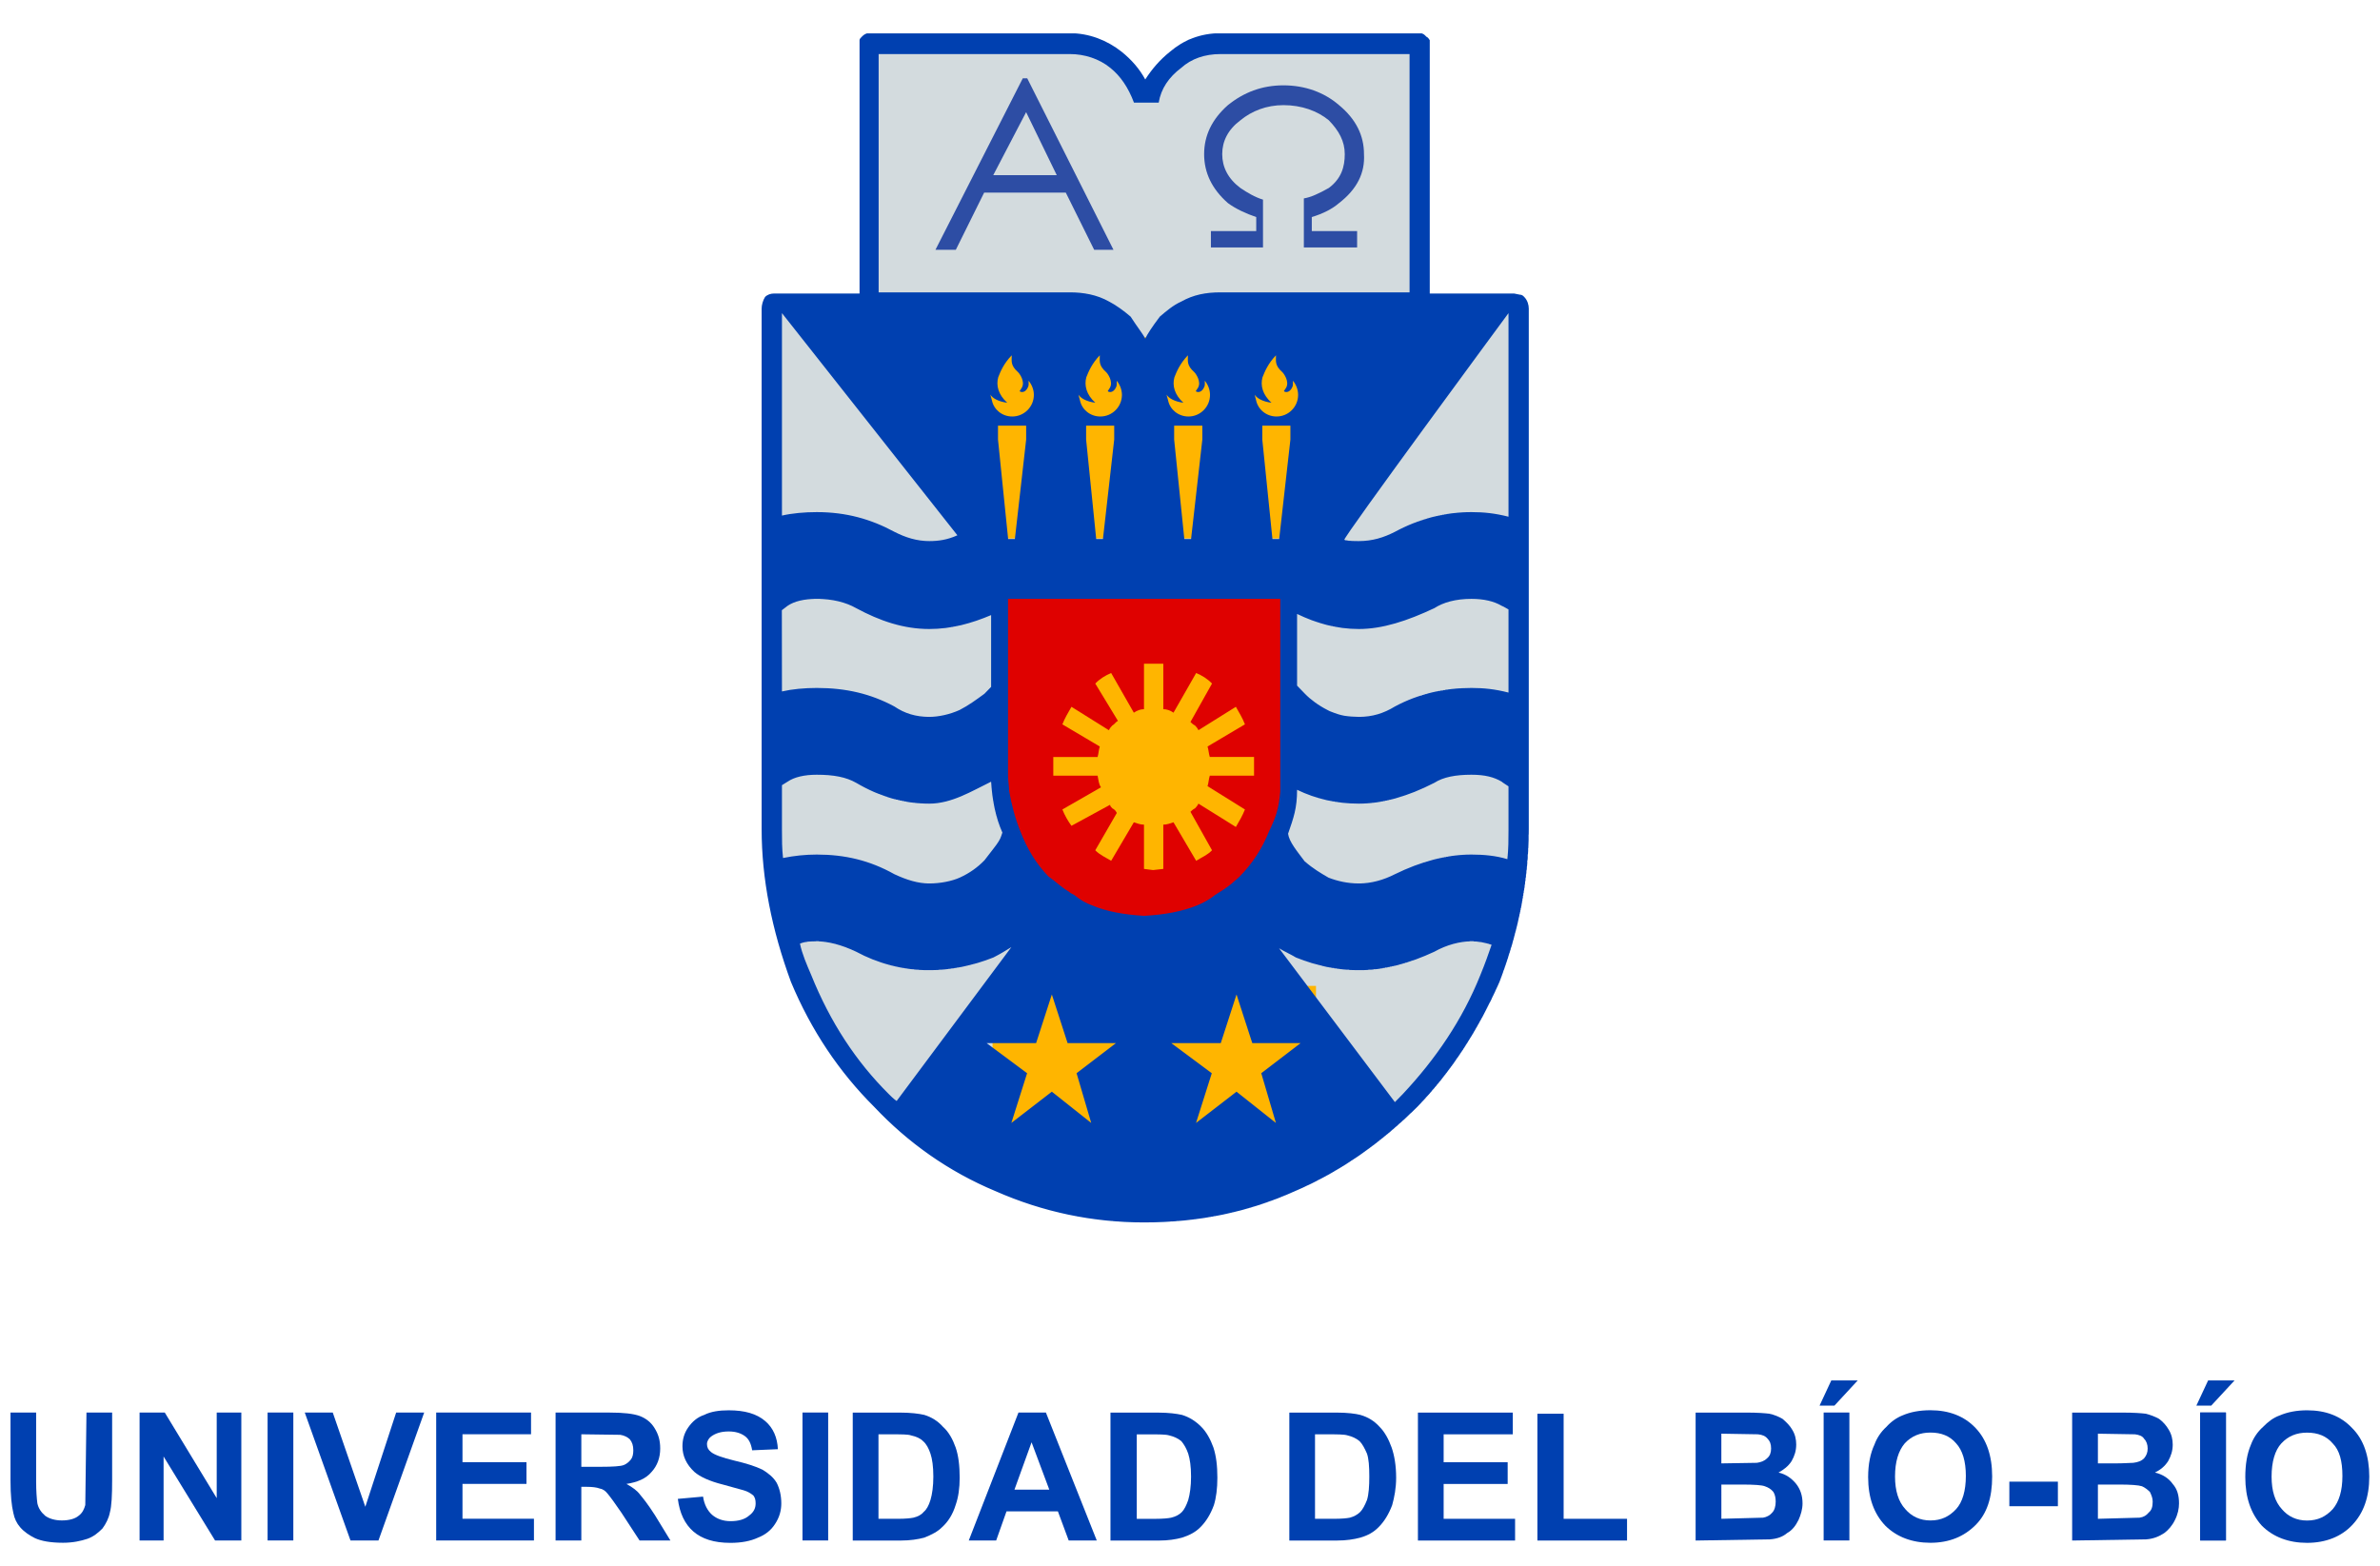 <?xml version="1.0" encoding="UTF-8"?>
<!-- Created with Inkscape (http://www.inkscape.org/) -->
<svg width="190mm" height="125mm" version="1.1" viewBox="0 0 190 125" xmlns="http://www.w3.org/2000/svg">
 <defs>
  <clipPath id="clipPath20">
   <path d="m1734.8 1619.7v1219.8h213.44v599.13l518.02-11.59 113.79-109.22 106.8 111.44h522.66v-589.76h215.9v-1219.8c0-114.42-19.7-222.23-65.44-326.9-42.51-101.18-104.58-192.89-179.87-268.03-78.5-78.468-169.98-137.28-271.37-183.02-106.33-43.051-210.59-64.449-328.3-64.449-114.45 0-223.03 25.316-327.65 67.688-101.36 45.742-192.2 106.06-269.52 179.78-78.33 75.14-137.19 166.85-179.58 268.03-45.9 104.67-68.88 212.48-68.88 326.9z"/>
  </clipPath>
  <clipPath id="clipPath46">
   <path d="m2243.3 1733.2v485.95h673.49v-485.95c0-45.5-7.79-88.5-26.09-130.18-16.87-40.38-41.65-76.83-71.52-106.81-31.31-31.3-67.78-54.73-108.26-73.01-42.2-17.05-83.81-25.7-130.73-25.7-45.52 0-88.75 10.12-130.44 27.12-40.43 18.22-76.66 42.23-107.34 71.59-31.44 29.98-54.86 66.43-71.72 106.81-18.31 41.68-27.39 84.68-27.39 130.18z"/>
  </clipPath>
  <clipPath id="clipPath64">
   <path d="m0 0h5338v3443h-5338z"/>
  </clipPath>
  <clipPath id="clipPath70">
   <path d="m2886.3 957.74-33.42 113.43 89.79 68.69h-110.3l-35.93 110.87-35.9-110.87h-112.9l92.39-68.69-35.94-113.43 92.35 71.288zm361.33 390.55c-56.5-26.31-112.99-42.18-172.1-42.18-51.23 0-97.38 10.52-143.58 29.03-12.86 7.8-25.63 13.15-38.45 21l264.2-350.9 18.04 18.43c74.31 79.21 135.94 168.91 177.04 271.82 11.39 27.62 17.73 46.38 25.51 68.64-15.34 5.17-30.76 7.87-46.1 7.87-25.77 0-56.46-7.87-84.56-23.71zm166.6 211.11c2.57 23.76 2.57 44.9 2.57 65.86v100.28c-7.56 5.28-12.87 8-15.43 10.59-17.86 10.55-38.42 15.86-69.18 15.86-35.85 0-64.1-5.31-84.56-18.45-61.67-31.62-118.17-47.48-172.1-47.48-51.23 0-97.38 10.55-140.97 31.58 0-42.14-7.77-63.31-20.51-100.21 2.47-18.45 20.29-39.63 38.15-63.42h0.31c18-15.79 35.8-26.38 53.89-36.83 20.5-7.89 43.54-13.2 69.13-13.2 28.34 0 56.45 7.97 82.17 21.1 59.02 28.93 118.03 44.83 174.49 44.83 28.2 0 56.44-2.62 82.04-10.51zm-1039-530.37 89.79-71.288-33.39 113.43 89.89 68.69h-110.4l-35.89 110.87-35.9-110.87h-112.92l92.36-68.69-35.89-113.43zm-446.32 319.26c-33.4 15.84-64.14 23.71-89.89 23.71-12.77 0-25.62 0-38.32-5.26 4.99-23.8 15.34-47.5 25.55-71.25 43.52-108.22 102.66-197.96 176.99-271.82 5.17-5.21 10.44-10.56 17.99-15.88l261.72 351.01c-12.84-7.94-25.64-15.86-41.07-23.66-46.19-18.51-97.4-29.03-146.16-29.03-61.53 0-118.14 15.87-166.81 42.18zm333.5 271.76c-15.35 34.28-23.22 73.97-25.7 116.08-43.61-21.15-89.71-50.07-140.99-50.07-58.99 0-112.99 15.86-166.81 47.48-23.14 13.14-51.34 18.45-89.89 18.45-28.16 0-51.23-5.31-66.57-15.86l-12.82-7.93v-102.94c0-20.96 0-42.1 2.47-63.21 25.69 5.24 51.3 7.86 76.92 7.86 64.25 0 120.64-13.21 177.11-44.83 28.13-13.13 53.95-21.1 79.59-21.1 25.57 0 51.28 5.31 69.13 13.2 23.06 10.45 41.14 23.7 56.57 39.52l20.46 26.46c10.28 13.17 15.43 21.14 17.88 29.03zm15.43 94.93c5.11-28.92 12.87-60.65 25.67-92.31 15.33-39.51 35.87-73.9 64.14-102.79 15.4-10.59 28.24-23.8 46.12-34.38 2.61-2.71 7.65-5.28 12.82-7.94 12.86-10.59 25.69-18.48 41.12-23.8 30.71-13.2 71.78-21.03 117.89-23.6 48.76 2.57 87.4 10.4 120.6 23.6 12.81 5.32 28.24 13.21 41.02 23.8 12.86 7.94 25.73 15.86 38.59 26.42 5.13 5.31 12.77 10.55 17.86 15.9 28.29 28.89 51.32 63.28 66.84 102.79 1.93 3.84 3.1 6.42 4.99 10.52 10.13 21.86 17.41 41.56 20.6 79.14v440.79h-620.8v-403.78c0-10.6 2.54-23.8 2.54-34.36zm-518.21 226.98c23.06 5.32 51.23 7.97 79.39 7.97 66.75 0 123.2-13.28 177.11-42.28 23.03-15.71 48.8-23.69 79.59-23.69 20.51 0 46.19 5.32 69.13 15.72 20.6 10.56 38.49 23.76 56.57 36.97l15.29 15.69v163.77c-43.61-18.45-89.71-31.73-140.99-31.73-58.99 0-112.99 18.55-166.81 47.56-23.14 13.21-53.9 21.18-89.89 21.18-28.16 0-51.23-5.32-66.57-15.87l-13.06-9.98c0-0.14 0.24-185.31 0.24-185.31zm0 862.92v-461.75c23.06 5.27 51.23 7.89 79.39 7.89 66.75 0 123.2-15.82 177.11-44.97 25.73-13.13 51.25-21.11 79.59-21.11 20.51 0 40.93 2.7 64.05 13.22zm1192.9-868.23c12.77-13.21 30.63-26.41 51.28-36.97l5.08-2.62c14.98-5.88 23.26-8.75 33.38-10.52 9.3-1.53 23.11-2.58 33.28-2.58 30.86 0 56.45 7.98 82.17 23.69 53.94 29 112.91 42.28 174.49 42.28 28.2 0 53.88-2.65 84.61-10.55v189.62c-5.04 2.54-10.22 6.32-15.43 8.25-17.86 10.55-40.98 15.87-69.18 15.87-35.85 0-64.1-7.97-84.56-21.18-61.67-29.01-118.17-47.56-172.1-47.56-51.23 0-97.38 13.28-140.97 34.39v-163.56c5.09-5.28 17.95-18.56 17.95-18.56zm89.74 350.99c10.3-2.7 23.11-2.7 33.28-2.7 30.86 0 56.45 7.98 82.17 21.11 53.94 29.15 112.91 44.97 174.49 44.97 28.2 0 53.88-2.62 84.61-10.52v464.38s-379.68-514.66-374.55-517.24zm-423.32 997.35h-56.41c-12.86 34.35-30.74 60.74-53.86 79.26-25.61 20.99-59.08 31.58-92.32 31.58h-436.21v-543.54h436.21c30.72 0 61.53-5.27 89.67-21.11 15.47-7.97 33.44-21 48.8-34.24 15.36-23.8 28.23-39.63 33.42-50.21 5.02 10.58 15.31 26.41 33.26 50.21 15.47 13.24 30.87 26.27 48.69 34.24 28.2 15.84 56.53 21.11 89.86 21.11h431.09v543.54h-431.09c-35.94 0-66.61-10.59-89.86-31.58-28.17-21.15-46.08-47.52-51.25-79.26zm25.7 116.15c30.81 26.45 69.27 42.28 115.41 42.28h454.07c7.74 0 10.22-2.69 15.39-8.01 5.22-2.61 5.22-5.2 7.69-7.82v-577.96h192.38l12.91-2.61c5.17 0 7.65-2.66 10.29-5.33 7.65-7.86 10.27-18.48 10.27-26.37v-1187.4c0-118.66-23.13-234.85-66.71-348.39-48.8-110.73-110.38-205.78-187.3-284.9-82.04-81.769-174.43-147.67-279.64-192.65-105.25-47.403-218.06-71.18-343.83-71.18-117.89 0-230.78 23.777-338.54 71.18-107.82 44.976-200.15 110.88-277.24 192.65-79.45 79.12-143.57 174.17-189.72 284.9-43.63 118.87-66.8 234.97-66.8 348.39v1187.4c0 7.89 2.77 18.51 7.78 26.37 5.11 5.33 12.78 7.94 20.47 7.94h195.08v577.96c0 2.62 2.54 5.21 5.17 7.82 5.06 5.32 10.21 8.01 15.31 8.01h459.27c43.65 0 84.56-15.83 117.99-42.28 23-18.49 41.08-39.48 53.9-63.28 15.31 23.8 33.26 44.79 56.4 63.28zm-392.24-884.62 23.12-226.87h15.36l25.73 226.87v31.69h-64.21zm-17.5 102.43c2.07-7.75 3.69-13.34 3.69-13.34 4.34-21.01 23.44-36.5 46.26-36.5 27.15 0 49.32 22.1 49.32 49.27 0 12.1-4.72 23.62-12.05 32.31 0.56-6.14 0.2-10.96-0.77-13.36-6.27-15.64-17.11-13.07-19.65-10.45l5.04 7.94c8.16 14.25-5.56 32.77-8.82 35.57-17.32 15.47-14.21 25.05-14.21 38.3-18.07-18.52-25.78-37.01-30.81-50.07-5.13-18.56 0-39.67 20.57-58.12-20.57 2.59-33.48 10.48-38.57 18.45zm200.95 0c2.11-7.75 3.57-13.34 3.57-13.34 4.44-21.01 23.49-36.5 46.38-36.5 27.1 0 49.25 22.1 49.25 49.27 0 12.1-4.77 23.62-11.87 32.31 0.45-6.14 0.07-10.96-0.86-13.36-6.43-15.64-17.22-13.07-19.67-10.45l5.01 7.94c8.14 14.25-5.53 32.77-8.72 35.57-17.37 15.47-14.36 25.05-14.36 38.3-17.9-18.52-25.59-37.01-30.76-50.07-5.04-18.56 0-39.67 20.53-58.12-20.53 2.59-33.37 10.48-38.5 18.45zm17.52-102.43 23.01-226.87h15.36l25.68 226.87v31.69h-64.05zm200.8 0 23.21-226.87h15.38l25.69 226.87v31.69h-64.28zm-17.37 102.43c2.09-7.75 3.61-13.34 3.61-13.34 4.36-21.01 23.61-36.5 46.37-36.5 27.13 0 49.17 22.1 49.17 49.27 0 12.1-4.68 23.62-11.93 32.31 0.5-6.14 0.28-10.96-0.85-13.36-6.3-15.64-17.14-13.07-19.74-10.45l5.21 7.94c8.14 14.25-5.62 32.77-8.68 35.57-17.45 15.47-14.39 25.05-14.39 38.3-17.95-18.52-25.64-37.01-30.81-50.07-5.18-18.56 0-39.67 20.5-58.12-20.5 2.59-33.41 10.48-38.46 18.45zm200.93 0c2.03-7.75 3.46-13.34 3.46-13.34 4.55-21.01 23.8-36.5 46.43-36.5 27.3 0 49.29 22.1 49.29 49.27 0 12.1-4.63 23.62-11.87 32.31 0.4-6.14 0.17-10.96-0.86-13.36-6.43-15.64-17.18-13.07-19.75-10.45l5.14 7.94c8.05 14.25-5.59 32.77-8.78 35.57-17.35 15.47-14.34 25.05-14.34 38.3-17.99-18.52-25.55-37.01-30.77-50.07-5.08-18.56 0-39.67 20.51-58.12-20.51 2.59-33.38 10.48-38.46 18.45zm17.5-102.43 23.12-226.87h15.38l25.6 226.87v31.69h-64.1z"/>
  </clipPath>
 </defs>
 <g transform="matrix(.035 0 0 -.035 .838 123.17)" fill="#d3dbde">
  <g clip-path="url(#clipPath20)" fill="#d3dbde">
   <path d="m1734.8 1619.7v1219.8h213.44v599.13l518.02-11.59 113.79-109.22 106.8 111.44h522.66v-589.76h215.9v-1219.8c0-114.42-19.7-222.23-65.44-326.9-42.51-101.18-104.58-192.89-179.87-268.03-78.5-78.468-169.98-137.28-271.37-183.02-106.33-43.051-210.59-64.449-328.3-64.449-114.45 0-223.03 25.316-327.65 67.688-101.36 45.742-192.2 106.06-269.52 179.78-78.33 75.14-137.19 166.85-179.58 268.03-45.9 104.67-68.88 212.48-68.88 326.9" fill="#d3dbde"/>
  </g>
 </g>
 <g transform="matrix(.035 0 0 -.035 .838 123.17)" fill="#df0100">
  <g clip-path="url(#clipPath46)" fill="#df0100">
   <path d="m2243.3 1733.2v485.95h673.49v-485.95c0-45.5-7.79-88.5-26.09-130.18-16.87-40.38-41.65-76.83-71.52-106.81-31.31-31.3-67.78-54.73-108.26-73.01-42.2-17.05-83.81-25.7-130.73-25.7-45.52 0-88.75 10.12-130.44 27.12-40.43 18.22-76.66 42.23-107.34 71.59-31.44 29.98-54.86 66.43-71.72 106.81-18.31 41.68-27.39 84.68-27.39 130.18" fill="#df0100"/>
  </g>
 </g>
 <g transform="translate(-7.42 -57.533)" fill="#0040b0">
  <path d="m16.372 170.3h-2.049l-0.094 7.388c-0.09 0.318-0.223 0.634-0.544 0.864-0.274 0.226-0.731 0.363-1.327 0.363-0.543 0-1-0.137-1.319-0.363-0.321-0.272-0.549-0.594-0.636-1.005-0.048-0.363-0.098-0.957-0.098-1.732v-5.515h-2.046v5.427c0 1.186 0.086 2.004 0.227 2.595 0.09 0.457 0.269 0.822 0.545 1.139 0.318 0.369 0.731 0.642 1.183 0.87 0.504 0.228 1.234 0.366 2.236 0.366 0.781 0 1.415-0.138 1.961-0.319 0.505-0.182 0.874-0.504 1.189-0.82 0.272-0.366 0.505-0.824 0.591-1.277 0.14-0.504 0.181-1.368 0.181-2.601v-5.38"/>
  <path d="m26.687 170.3h-1.966v6.836l-4.148-6.836h-2.01v10.214h1.917v-6.702l4.108 6.702h2.098v-10.214"/>
  <path d="m28.783 170.3v10.214h2.054v-10.214h-2.054"/>
  <path d="m39.047 170.3-2.463 7.524-2.6-7.524h-2.235l3.651 10.214h2.234l3.65-10.214h-2.238"/>
  <path d="m44.341 178.78v-2.782h5.109v-1.734h-5.109v-2.229h5.473v-1.734h-7.572v10.214h7.804v-1.735h-5.704"/>
  <path d="m56.934 172.08c0.313 0.046 0.591 0.184 0.774 0.366 0.181 0.229 0.27 0.501 0.27 0.865 0 0.273-0.043 0.545-0.181 0.726-0.183 0.229-0.365 0.37-0.593 0.459-0.225 0.094-0.864 0.137-1.823 0.137h-1.552v-2.595zm2.736-0.544c-0.279-0.457-0.688-0.774-1.19-0.964-0.503-0.179-1.277-0.268-2.37-0.268h-4.337v10.214h2.055v-4.287h0.411c0.454 0 0.819 0.044 1.049 0.133 0.274 0.048 0.453 0.187 0.638 0.413 0.231 0.276 0.593 0.774 1.094 1.507l1.459 2.233h2.462l-1.227-2.008c-0.55-0.865-0.959-1.37-1.186-1.64-0.229-0.318-0.595-0.594-1.098-0.869 0.869-0.136 1.551-0.411 2.007-0.958 0.459-0.5 0.689-1.139 0.689-1.866 0-0.644-0.14-1.139-0.457-1.641"/>
  <path d="m63.638 170.49c-0.551 0.181-0.959 0.545-1.278 1.002-0.32 0.456-0.459 0.958-0.459 1.504 0 0.776 0.32 1.458 0.96 2.051 0.415 0.366 1.187 0.735 2.279 1.006l1.646 0.455c0.319 0.091 0.544 0.23 0.775 0.413 0.137 0.181 0.182 0.361 0.182 0.635 0 0.365-0.139 0.686-0.504 0.958-0.362 0.322-0.866 0.459-1.504 0.459-0.595 0-1.091-0.186-1.462-0.503-0.364-0.32-0.635-0.82-0.727-1.458l-2.013 0.181c0.142 1.137 0.555 2.008 1.237 2.602 0.685 0.592 1.642 0.91 2.964 0.91 0.866 0 1.596-0.138 2.188-0.412 0.593-0.229 1.05-0.592 1.371-1.093 0.363-0.547 0.5-1.098 0.5-1.645 0-0.635-0.137-1.187-0.367-1.64-0.268-0.456-0.679-0.775-1.137-1.052-0.548-0.269-1.281-0.499-2.237-0.724-0.959-0.232-1.598-0.461-1.869-0.685-0.228-0.182-0.323-0.37-0.323-0.638 0-0.228 0.14-0.458 0.323-0.595 0.363-0.273 0.822-0.41 1.416-0.41 0.548 0 0.959 0.138 1.278 0.365 0.319 0.228 0.501 0.594 0.589 1.139l2.054-0.088c-0.043-0.916-0.362-1.687-1.004-2.239-0.684-0.59-1.639-0.865-2.917-0.865-0.734 0-1.416 0.09-1.962 0.367"/>
  <path d="m73.535 170.3h-2.051v10.214h2.051v-10.214"/>
  <path d="m78.506 172.04c0.866 0 1.417 0 1.646 0.088 0.408 0.09 0.732 0.227 0.959 0.457 0.271 0.228 0.453 0.594 0.591 1.001 0.137 0.415 0.229 1.006 0.229 1.825 0 0.774-0.092 1.413-0.229 1.869-0.138 0.457-0.32 0.777-0.549 0.96-0.182 0.228-0.454 0.366-0.814 0.455-0.229 0.046-0.644 0.09-1.235 0.09h-1.553v-6.744zm4.198-0.595c-0.407-0.46-0.91-0.777-1.504-0.958-0.412-0.092-1.047-0.182-1.963-0.182h-3.741v10.214h3.877c0.689 0 1.326-0.094 1.827-0.229 0.594-0.229 1.097-0.498 1.415-0.824 0.502-0.448 0.868-1.044 1.093-1.773 0.225-0.639 0.325-1.367 0.325-2.189 0-0.96-0.099-1.78-0.325-2.423-0.225-0.634-0.544-1.228-1.004-1.637"/>
  <path d="m91.188 176.46h-2.783l1.367-3.784zm-0.27-6.156h-2.192l-3.968 10.214h2.188l0.825-2.327h4.103l0.863 2.327h2.241l-4.061-10.214"/>
  <path d="m100.77 172.13c0.367 0.09 0.684 0.227 0.96 0.457 0.227 0.275 0.41 0.594 0.549 1.001 0.132 0.415 0.225 1.006 0.225 1.825 0 0.774-0.093 1.413-0.225 1.869-0.14 0.414-0.322 0.777-0.506 0.96-0.227 0.228-0.5 0.366-0.866 0.455-0.228 0.046-0.64 0.09-1.233 0.09h-1.504v-6.744h0.913c0.867 0 1.416 0 1.687 0.088zm1.003-1.641c-0.409-0.092-1.045-0.182-1.914-0.182h-3.788v10.214h3.88c0.729 0 1.323-0.094 1.823-0.229 0.593-0.182 1.1-0.455 1.462-0.824 0.46-0.448 0.823-1.044 1.091-1.773 0.184-0.594 0.278-1.327 0.278-2.189 0-0.96-0.093-1.735-0.319-2.423-0.227-0.634-0.552-1.228-0.961-1.637-0.451-0.46-0.957-0.777-1.55-0.958"/>
  <path d="m112.4 172.04h0.915c0.866 0 1.413 0 1.687 0.088 0.365 0.09 0.681 0.227 0.954 0.457 0.231 0.228 0.414 0.594 0.595 1.001 0.138 0.415 0.183 1.006 0.183 1.825 0 0.774-0.044 1.413-0.183 1.869-0.181 0.457-0.363 0.777-0.544 0.96-0.232 0.228-0.508 0.366-0.825 0.455-0.229 0.046-0.636 0.09-1.271 0.09h-1.511zm6.112 1.042c-0.227-0.634-0.544-1.228-0.955-1.637-0.413-0.46-0.911-0.777-1.55-0.958-0.365-0.092-1.005-0.182-1.915-0.182h-3.742v10.214h3.832c0.724 0 1.317-0.094 1.825-0.229 0.639-0.182 1.091-0.455 1.455-0.824 0.456-0.448 0.823-1.044 1.098-1.773 0.179-0.639 0.317-1.367 0.317-2.189 0-0.96-0.138-1.78-0.365-2.423"/>
  <path d="m174.9 176.05h1.682c0.916 0 1.557 0.045 1.832 0.135 0.224 0.092 0.459 0.276 0.639 0.457 0.133 0.276 0.22 0.499 0.22 0.775 0 0.412-0.087 0.683-0.317 0.869-0.18 0.225-0.409 0.365-0.727 0.408l-3.329 0.09zm1.366-1.688h-1.366v-2.372l2.964 0.05c0.32 0.042 0.595 0.133 0.727 0.361 0.186 0.184 0.281 0.458 0.281 0.777 0 0.315-0.096 0.546-0.281 0.774-0.227 0.227-0.5 0.316-0.866 0.363-0.227 0-0.725 0.046-1.458 0.046zm0.639-4.057h-4.061v10.214l5.931-0.094c0.546-0.042 1.005-0.224 1.419-0.5 0.314-0.227 0.638-0.591 0.86-1.052 0.23-0.45 0.321-0.91 0.321-1.32 0-0.635-0.138-1.138-0.502-1.551-0.317-0.453-0.823-0.774-1.418-0.91 0.46-0.231 0.784-0.5 1.053-0.912 0.225-0.411 0.365-0.819 0.365-1.32 0-0.412-0.092-0.82-0.317-1.187-0.182-0.321-0.459-0.64-0.776-0.868-0.325-0.181-0.689-0.317-1.051-0.409-0.367-0.044-0.96-0.09-1.825-0.09"/>
  <path d="m161.53 171.9c0.866 0 1.552 0.27 2.054 0.864 0.502 0.545 0.774 1.412 0.774 2.599s-0.273 2.098-0.774 2.645c-0.549 0.593-1.187 0.909-2.054 0.909-0.82 0-1.501-0.316-2.009-0.909-0.544-0.594-0.817-1.458-0.817-2.601 0-1.183 0.273-2.05 0.773-2.643 0.552-0.594 1.233-0.864 2.053-0.864zm0-1.782c-0.866 0-1.596 0.138-2.234 0.414-0.455 0.179-0.911 0.497-1.279 0.91-0.451 0.408-0.771 0.91-0.954 1.414-0.322 0.684-0.506 1.55-0.506 2.597 0 1.643 0.457 2.919 1.369 3.878 0.914 0.908 2.145 1.368 3.603 1.368 1.505 0 2.691-0.501 3.604-1.416 0.914-0.91 1.325-2.187 1.325-3.875 0-1.687-0.459-2.963-1.325-3.873-0.912-0.964-2.145-1.417-3.604-1.417"/>
  <path d="m167.83 177.78h3.875v-1.961h-3.875v1.961"/>
  <path d="m189.54 172.77c0.546-0.594 1.233-0.864 2.056-0.864 0.863 0 1.547 0.27 2.052 0.864 0.544 0.545 0.771 1.412 0.771 2.599s-0.27 2.051-0.771 2.645c-0.551 0.593-1.188 0.909-2.052 0.909-0.823 0-1.511-0.316-2.01-0.909-0.548-0.594-0.821-1.458-0.821-2.601 0-1.183 0.273-2.098 0.774-2.643zm2.056-2.647c-0.823 0-1.552 0.138-2.193 0.414-0.503 0.179-0.914 0.497-1.319 0.91-0.459 0.408-0.778 0.91-0.965 1.414-0.314 0.727-0.452 1.592-0.452 2.597 0 1.643 0.452 2.919 1.322 3.878 0.911 0.908 2.145 1.368 3.607 1.368 1.501 0 2.736-0.501 3.6-1.416 0.916-0.959 1.368-2.231 1.368-3.875 0-1.642-0.452-2.963-1.368-3.873-0.911-0.964-2.099-1.417-3.6-1.417"/>
  <path d="m185.12 170.3h-2.057v10.214h2.057v-10.214"/>
  <path d="m128.19 172.04v-1.734h-7.574v10.214h7.756v-1.735h-5.703v-2.782h5.111v-1.734h-5.111v-2.229h5.52"/>
  <path d="m137.31 180.52v-1.735h-5.062v-8.389h-2.094v10.124h7.156"/>
  <path d="m155.06 170.3h-2.055v10.214h2.055v-10.214"/>
  <path d="m144.84 176.05h1.647c0.957 0 1.595 0.045 1.819 0.135 0.276 0.092 0.504 0.229 0.689 0.457 0.138 0.229 0.182 0.499 0.182 0.775 0 0.364-0.093 0.683-0.274 0.869-0.184 0.225-0.454 0.365-0.73 0.408l-3.332 0.09zm3.697-3.649c0.181 0.184 0.273 0.412 0.273 0.777 0 0.315-0.092 0.591-0.319 0.774-0.228 0.227-0.501 0.316-0.816 0.363l-2.836 0.046v-2.372l2.925 0.05c0.362 0.042 0.587 0.133 0.773 0.361zm2.279 0.458c0-0.412-0.089-0.82-0.319-1.187-0.179-0.321-0.457-0.592-0.775-0.868-0.317-0.181-0.639-0.317-1.048-0.409-0.368-0.044-0.962-0.09-1.823-0.09h-4.066v10.214l5.933-0.094c0.595-0.042 1.05-0.224 1.369-0.5 0.41-0.227 0.687-0.591 0.915-1.052 0.183-0.406 0.318-0.861 0.318-1.32 0-0.635-0.184-1.138-0.504-1.551-0.368-0.453-0.819-0.774-1.411-0.91 0.413-0.231 0.776-0.5 1.042-0.912 0.233-0.411 0.368-0.819 0.368-1.32"/>
  <path d="m152.68 169.75 0.936-2.012h2.11l-1.86 2.012h-1.187" fill-rule="evenodd"/>
  <path d="m185.12 170.3h-2.054v10.214h2.054v-10.214"/>
  <path d="m182.76 169.75 0.939-2.012h2.111l-1.864 2.012h-1.186" fill-rule="evenodd"/>
 </g>
 <path d="m79.236 78.707h25.822v11.03h-25.822v-11.03" fill="#ffb500" fill-rule="evenodd"/>
 <path d="m77.19 26.929h28.021v16.058h-28.021v-16.058" fill="#ffb500" fill-rule="evenodd"/>
 <g transform="matrix(.035 0 0 -.035 .838 123.17)" fill="#0040b0">
  <g clip-path="url(#clipPath64)" fill="#0040b0">
   <g clip-path="url(#clipPath70)" fill="#0040b0">
    <path d="m2569 730v1h-29v1h-13v1h-13v1h-13v1h-9v1h-8v1h-7v1h-8v1h-8v1h-7v1h-6v1h-5v1h-6v1h-5v1h-6v1h-5v1h-5v1h-5v1h-5v1h-4v1h-4v1h-4v1h-4v1h-5v1h-4v1h-4v1h-4v1h-4v1h-4v1h-3v1h-3v1h-4v1h-3v1h-4v1h-3v1h-3v1h-4v1h-3v1h-4v1h-3v1h-3v1h-3v1h-3v1h-2v1h-3v1h-3v1h-3v1h-3v1h-3v1h-2v1h-3v1h-3v1h-3v1h-3v1h-2v1h-3v1h-2v1h-3v1h-2v1h-3v1h-2v1h-3v1h-2v1h-3v1h-2v1h-3v1h-2v1h-3v1h-2v1h-2v1h-2v1h-3v1h-2v1h-3v1h-2v1h-2v1h-2v1h-3v1h-2v1h-2v1h-2v1h-2v1h-2v1h-3v1h-2v1h-2v1h-2v1h-2v1h-2v1h-2v1h-2v1h-2v1h-2v1h-2v1h-2v1h-2v1h-2v1h-2v1h-2v1h-2v1h-2v1h-2v1h-2v1h-2v1h-1v1h-2v1h-2v1h-2v1h-2v1h-2v1h-2v1h-1v1h-2v1h-2v1h-1v1h-2v1h-2v1h-1v1h-2v1h-2v1h-2v1h-1v1h-2v1h-2v1h-1v1h-2v1h-2v1h-2v1h-1v1h-2v1h-1v1h-2v1h-2v1h-1v1h-2v1h-1v1h-2v1h-1v1h-2v1h-1v1h-2v1h-1v1h-2v1h-1v1h-2v1h-1v1h-2v1h-1v1h-2v1h-1v1h-2v1h-1v1h-2v1h-1v1h-2v1h-1v1h-1v1h-2v1h-1v1h-1v1h-2v1h-1v1h-1v1h-2v1h-1v1h-1v1h-2v1h-1v1h-2v1h-1v1h-1v1h-2v1h-1v1h-1v1h-2v1h-1v1h-1v1h-2v1h-1v1h-1v1h-1v1h-2v1h-1v1h-1v1h-1v1h-1v1h-2v1h-1v1h-1v1h-1v1h-2v1h-1v1h-1v1h-1v1h-1v1h-2v1h-1v1h-1v1h-1v1h-1v1h-2v1h-1v1h-1v1h-1v1h-2v1h-1v1h-1v1h-1v1h-1v1h-1v1h-1v1h-1v1h-1v1h-1v1h-2v1h-1v1h-1v1h-1v1h-1v1h-1v1h-1v1h-1v1h-1v1h-1v1h-1v1h-2v1h-1v1h-1v1h-1v1h-1v1h-1v1h-1v1h-1v1h-1v1h-1v1h-1v1h-1v1h-1v1h-1v1h-1v1h-1v1h-1v1h-1v1h-1v1h-1v1h-1v1h-1v1h-1v1h-1v1h-1v1h-1v1h-1v1h-1v1h-1v1h-1v1h-1v1h-1v1h-1v1h-1v1h-1v1h-1v1h-1v1h-1v1h-1v1h-1v1h-1v1h-1v1h-1v1h-1v1h-1v1h-1v1h-1v1h-1v1h-1v1h-1v1h-1v1h-1v1h-1v1h-1v1h-1v2h-1v1h-1v1h-1v1h-1v1h-1v1h-1v1h-1v1h-1v1h-1v1h-1v1h-1v1h-1v1h-1v1h-1v2h-1v1h-1v1h-1v1h-1v1h-1v1h-1v2h-1v1h-1v1h-1v1h-1v1h-1v1h-1v1h-1v2h-1v1h-1v1h-1v1h-1v1h-1v1h-1v2h-1v1h-1v1h-1v1h-1v1h-1v1h-1v1h-1v2h-1v1h-1v1h-1v1h-1v2h-1v1h-1v1h-1v2h-1v1h-1v1h-1v1h-1v2h-1v1h-1v1h-1v2h-1v1h-1v1h-1v1h-1v2h-1v1h-1v1h-1v2h-1v1h-1v1h-1v1h-1v2h-1v1h-1v1h-1v2h-1v1h-1v2h-1v1h-1v1h-1v2h-1v1h-1v2h-1v1h-1v2h-1v1h-1v1h-1v2h-1v1h-1v2h-1v1h-1v1h-1v2h-1v1h-1v2h-1v1h-1v2h-1v1h-1v1h-1v2h-1v2h-1v1h-1v2h-1v1h-1v2h-1v2h-1v1h-1v2h-1v1h-1v2h-1v1h-1v2h-1v2h-1v1h-1v2h-1v1h-1v2h-1v1h-1v2h-1v2h-1v1h-1v2h-1v2h-1v1h-1v2h-1v2h-1v2h-1v2h-1v1h-1v2h-1v2h-1v2h-1v1h-1v2h-1v2h-1v2h-1v1h-1v2h-1v2h-1v2h-1v1h-1v2h-1v2h-1v2h-1v2h-1v2h-1v2h-1v2h-1v2h-1v2h-1v2h-1v2h-1v2h-1v2h-1v2h-1v2h-1v2h-1v2h-1v2h-1v2h-1v2h-1v2h-1v2h-1v2h-1v2h-1v2h-1v3h-1v2h-1v2h-1v2h-1v2h-1v3h-1v2h-1v2h-1v2h-1v2h-1v3h-1v2h-1v2h-1v3h-1v2h-1v3h-1v3h-1v2h-1v3h-1v3h-1v3h-1v3h-1v3h-1v3h-1v3h-1v3h-1v3h-1v3h-1v3h-1v3h-1v3h-1v3h-1v3h-1v4h-1v3h-1v3h-1v3h-1v4h-1v3h-1v3h-1v4h-1v3h-1v3h-1v4h-1v3h-1v4h-1v4h-1v4h-1v4h-1v4h-1v3h-1v4h-1v4h-1v4h-1v4h-1v4h-1v5h-1v4h-1v5h-1v5h-1v4h-1v5h-1v5h-1v4h-1v5h-1v6h-1v6h-1v6h-1v6h-1v5h-1v6h-1v6h-1v8h-1v8h-1v8h-1v8h-1v9h-1v11h-1v13h-1v13h-1v20h-1v1227h1v5h1v3h1v3h1v2h1v2h1v2h1v2h1v1h1v1h2v1h1v1h2v1h2v1h2v1h5v1h200v580h1v2h1v1h1v1h1v1h1v1h1v1h1v1h1v1h1v1h2v1h1v1h2v1h488v-1h8v-1h5v-1h5v-1h4v-1h5v-1h3v-1h3v-1h3v-1h3v-1h3v-1h3v-1h2v-1h2v-1h3v-1h2v-1h3v-1h2v-1h2v-1h1v-1h2v-1h2v-1h2v-1h2v-1h2v-1h2v-1h1v-1h2v-1h1v-1h2v-1h2v-1h1v-1h2v-1h1v-1h2v-1h1v-1h1v-1h2v-1h1v-1h1v-1h2v-1h1v-1h1v-1h2v-1h1v-1h1v-1h1v-1h1v-1h1v-1h1v-1h1v-1h2v-1h1v-1h1v-1h1v-1h1v-1h1v-1h1v-1h1v-1h1v-1h1v-1h1v-1h1v-1h1v-2h1v-1h1v-1h1v-1h1v-1h1v-1h1v-1h1v-1h1v-1h1v-2h1v-1h1v-1h1v-2h1v-1h1v-1h1v-2h1v-1h1v-1h1v-1h1v-2h1v-1h1v-2h1v-2h1v-1h1v-2h1v-1h1v-2h1v-1h1v-2h1v-1h1v1h1v2h1v1h1v1h1v2h1v1h1v2h1v1h1v1h1v2h1v1h1v2h1v1h1v1h1v1h1v2h1v1h1v1h1v1h1v1h1v2h1v1h1v1h1v1h1v1h1v2h1v1h1v1h1v1h1v1h1v1h1v1h1v1h1v1h1v1h1v1h1v1h1v1h1v1h1v1h1v1h1v1h1v1h1v1h2v1h1v1h1v1h1v1h1v1h1v1h1v1h1v1h2v1h1v1h1v1h1v1h2v1h1v1h1v1h1v1h2v1h1v1h1v1h2v1h1v1h2v1h1v1h2v1h1v1h2v1h1v1h2v1h2v1h2v1h1v1h2v1h2v1h2v1h2v1h2v1h2v1h3v1h2v1h2v1h3v1h3v1h3v1h3v1h3v1h3v1h4v1h5v1h4v1h6v1h7v1h485v-1h2v-1h1v-1h1v-1h1v-1h1v-1h1v-1h2v-1h1v-1h1v-1h1v-1h1v-1h1v-1h1v-2h1v-578h195v-1h5v-1h6v-1h4v-1h2v-1h1v-1h1v-1h1v-1h1v-1h1v-1h1v-2h1v-1h1v-2h1v-2h1v-2h1v-3h1v-4h1v-6h1v-1203h-1v-31h-1v-14h-1v-14h-1v-14h-1v-9h-1v-9h-1v-8h-1v-8h-1v-8h-1v-8h-1v-5h-1v-6h-1v-6h-1v-6h-1v-6h-1v-6h-1v-6h-1v-4h-1v-5h-1v-5h-1v-4h-1v-5h-1v-4h-1v-5h-1v-5h-1v-4h-1v-4h-1v-4h-1v-4h-1v-4h-1v-3h-1v-4h-1v-4h-1v-4h-1v-4h-1v-3h-1v-4h-1v-4h-1v-3h-1v-3h-1v-3h-1v-4h-1v-3h-1v-3h-1v-3h-1v-3h-1v-4h-1v-3h-1v-3h-1v-3h-1v-3h-1v-3h-1v-3h-1v-3h-1v-3h-1v-3h-1v-2h-1v-3h-1v-3h-1v-3h-1v-3h-1v-3h-1v-2h-1v-3h-1v-3h-1v-2h-1v-3h-1v-2h-1v-2h-1v-3h-1v-2h-1v-2h-1v-2h-1v-2h-1v-2h-1v-2h-1v-3h-1v-2h-1v-2h-1v-2h-1v-2h-1v-2h-1v-2h-1v-2h-1v-3h-1v-2h-1v-2h-1v-2h-1v-1h-1v-2h-1v-2h-1v-2h-1v-2h-1v-2h-1v-2h-1v-2h-1v-2h-1v-2h-1v-2h-1v-2h-1v-2h-1v-2h-1v-2h-1v-2h-1v-2h-1v-2h-1v-1h-1v-2h-1v-2h-1v-2h-1v-1h-1v-2h-1v-2h-1v-2h-1v-2h-1v-1h-1v-2h-1v-2h-1v-2h-1v-1h-1v-2h-1v-2h-1v-2h-1v-1h-1v-2h-1v-2h-1v-2h-1v-1h-1v-2h-1v-2h-1v-1h-1v-2h-1v-1h-1v-2h-1v-2h-1v-1h-1v-2h-1v-1h-1v-2h-1v-2h-1v-1h-1v-2h-1v-1h-1v-2h-1v-2h-1v-1h-1v-2h-1v-1h-1v-2h-1v-2h-1v-1h-1v-1h-1v-2h-1v-1h-1v-2h-1v-1h-1v-2h-1v-1h-1v-2h-1v-1h-1v-2h-1v-1h-1v-1h-1v-2h-1v-1h-1v-2h-1v-1h-1v-2h-1v-1h-1v-2h-1v-1h-1v-2h-1v-1h-1v-1h-1v-2h-1v-1h-1v-1h-1v-2h-1v-1h-1v-1h-1v-2h-1v-1h-1v-1h-1v-2h-1v-1h-1v-1h-1v-2h-1v-1h-1v-1h-1v-2h-1v-1h-1v-1h-1v-1h-1v-2h-1v-1h-1v-1h-1v-2h-1v-1h-1v-1h-1v-2h-1v-1h-1v-1h-1v-1h-1v-1h-1v-2h-1v-1h-1v-1h-1v-1h-1v-1h-1v-2h-1v-1h-1v-1h-1v-1h-1v-1h-1v-2h-1v-1h-1v-1h-1v-1h-1v-1h-1v-1h-1v-2h-1v-1h-1v-1h-1v-1h-1v-1h-1v-2h-1v-1h-1v-1h-1v-1h-1v-1h-1v-1h-1v-1h-1v-1h-1v-1h-1v-2h-1v-1h-1v-1h-1v-1h-1v-1h-1v-1h-1v-1h-1v-1h-1v-1h-1v-1h-1v-2h-1v-1h-1v-1h-1v-1h-1v-1h-1v-1h-1v-1h-1v-1h-1v-1h-1v-1h-1v-1h-1v-1h-1v-1h-1v-1h-1v-1h-1v-1h-1v-1h-1v-1h-1v-1h-1v-1h-1v-1h-1v-1h-1v-1h-1v-1h-2v-1h-1v-1h-1v-1h-1v-1h-1v-1h-1v-1h-1v-1h-1v-1h-1v-1h-1v-1h-1v-1h-1v-1h-1v-1h-1v-1h-1v-1h-1v-1h-2v-1h-1v-1h-1v-1h-1v-1h-1v-1h-1v-1h-1v-1h-2v-1h-1v-1h-1v-1h-1v-1h-1v-1h-1v-1h-1v-1h-1v-1h-2v-1h-1v-1h-1v-1h-1v-1h-1v-1h-1v-1h-1v-1h-2v-1h-1v-1h-1v-1h-1v-1h-1v-1h-1v-1h-1v-1h-2v-1h-1v-1h-1v-1h-1v-1h-2v-1h-1v-1h-1v-1h-1v-1h-2v-1h-1v-1h-1v-1h-1v-1h-2v-1h-1v-1h-1v-1h-1v-1h-2v-1h-1v-1h-1v-1h-1v-1h-2v-1h-1v-1h-1v-1h-1v-1h-2v-1h-1v-1h-1v-1h-1v-1h-2v-1h-1v-1h-2v-1h-1v-1h-1v-1h-2v-1h-1v-1h-1v-1h-2v-1h-1v-1h-2v-1h-1v-1h-1v-1h-2v-1h-1v-1h-1v-1h-2v-1h-1v-1h-1v-1h-2v-1h-1v-1h-2v-1h-1v-1h-1v-1h-2v-1h-1v-1h-2v-1h-1v-1h-2v-1h-1v-1h-2v-1h-2v-1h-1v-1h-2v-1h-1v-1h-2v-1h-1v-1h-2v-1h-1v-1h-2v-1h-1v-1h-2v-1h-1v-1h-2v-1h-1v-1h-2v-1h-1v-1h-2v-1h-2v-1h-1v-1h-2v-1h-2v-1h-1v-1h-2v-1h-2v-1h-2v-1h-1v-1h-2v-1h-2v-1h-1v-1h-2v-1h-2v-1h-1v-1h-2v-1h-2v-1h-1v-1h-2v-1h-2v-1h-2v-1h-2v-1h-1v-1h-2v-1h-2v-1h-2v-1h-2v-1h-2v-1h-2v-1h-2v-1h-2v-1h-2v-1h-2v-1h-1v-1h-2v-1h-2v-1h-2v-1h-2v-1h-2v-1h-2v-1h-2v-1h-2v-1h-2v-1h-2v-1h-3v-1h-2v-1h-2v-1h-2v-1h-2v-1h-2v-1h-2v-1h-2v-1h-3v-1h-2v-1h-2v-1h-2v-1h-3v-1h-2v-1h-2v-1h-3v-1h-2v-1h-2v-1h-2v-1h-3v-1h-2v-1h-3v-1h-2v-1h-3v-1h-2v-1h-3v-1h-2v-1h-2v-1h-3v-1h-2v-1h-3v-1h-3v-1h-3v-1h-2v-1h-3v-1h-3v-1h-3v-1h-3v-1h-2v-1h-3v-1h-3v-1h-3v-1h-3v-1h-2v-1h-3v-1h-4v-1h-3v-1h-3v-1h-4v-1h-3v-1h-3v-1h-4v-1h-3v-1h-4v-1h-3v-1h-3v-1h-4v-1h-4v-1h-4v-1h-4v-1h-4v-1h-5v-1h-4v-1h-4v-1h-4v-1h-5v-1h-4v-1h-5v-1h-5v-1h-6v-1h-6v-1h-5v-1h-6v-1h-5v-1h-6v-1h-7v-1h-8v-1h-8v-1h-8v-1h-8v-1h-10v-1h-13v-1h-14v-1h-14v-1h-30v-1zm-285 231v-1h1v1h2v1h1v1h1v1h1v1h2v1h1v1h1v1h2v1h1v1h1v1h2v1h1v1h1v1h1v1h2v1h1v1h1v1h2v1h1v1h1v1h1v1h2v1h1v1h1v1h2v1h1v1h1v1h2v1h1v1h1v1h1v1h2v1h1v1h1v1h2v1h1v1h1v1h2v1h1v1h1v1h1v1h2v1h1v1h1v1h2v1h1v1h1v1h1v1h2v1h1v1h1v1h2v1h1v1h1v1h2v1h1v1h1v1h1v1h2v1h1v1h1v1h2v1h1v1h1v1h1v1h2v1h1v1h1v1h2v1h1v-1h1v-1h1v-1h2v-1h1v-1h1v-1h1v-1h2v-1h1v-1h1v-1h1v-1h2v-1h1v-1h1v-1h1v-1h2v-1h1v-1h1v-1h1v-1h2v-1h1v-1h1v-1h1v-1h2v-1h1v-1h1v-1h1v-1h2v-1h1v-1h1v-1h2v-1h1v-1h1v-1h1v-1h2v-1h1v-1h1v-1h1v-1h2v-1h1v-1h1v-1h1v-1h2v-1h1v-1h1v-1h1v-1h2v-1h1v-1h1v-1h1v-1h2v-1h1v-1h1v-1h2v-1h1v-1h1v-1h1v-1h2v-1h1v-1h1v-1h1v-1h2v-1h1v-1h1v-1h1v-1h2v-1h1v-1h1v-1h1v-1h2v-1h1v1h-1v3h-1v3h-1v4h-1v3h-1v4h-1v3h-1v3h-1v4h-1v3h-1v4h-1v3h-1v3h-1v4h-1v3h-1v4h-1v3h-1v3h-1v4h-1v3h-1v4h-1v3h-1v3h-1v4h-1v3h-1v4h-1v3h-1v3h-1v4h-1v3h-1v4h-1v3h-1v3h-1v3h1v1h2v1h1v1h1v1h1v1h2v1h1v1h1v1h2v1h1v1h1v1h2v1h1v1h1v1h2v1h1v1h1v1h1v1h2v1h1v1h1v1h2v1h1v1h1v1h2v1h1v1h1v1h2v1h1v1h1v1h1v1h2v1h1v1h1v1h2v1h1v1h1v1h2v1h1v1h1v1h2v1h1v1h1v1h1v1h2v1h1v1h1v1h2v1h1v1h1v1h2v1h1v1h1v1h2v1h1v1h1v1h1v1h2v1h1v1h1v1h2v1h1v1h1v1h2v1h1v1h1v1h2v1h-108v1h-1v3h-1v3h-1v3h-1v3h-1v3h-1v3h-1v3h-1v3h-1v3h-1v4h-1v3h-1v3h-1v3h-1v3h-1v3h-1v3h-1v3h-1v3h-1v3h-1v3h-1v4h-1v3h-1v3h-1v3h-1v3h-1v3h-1v3h-1v3h-1v3h-1v3h-1v3h-1v4h-1v3h-1v3h-1v3h-1v-1h-1v-4h-1v-3h-1v-3h-1v-3h-1v-3h-1v-3h-1v-3h-1v-3h-1v-3h-1v-3h-1v-3h-1v-4h-1v-3h-1v-3h-1v-3h-1v-3h-1v-3h-1v-3h-1v-3h-1v-3h-1v-3h-1v-3h-1v-4h-1v-3h-1v-3h-1v-3h-1v-3h-1v-3h-1v-3h-1v-3h-1v-3h-1v-3h-1v-3h-1v-4h-1v-2h-111v-1h2v-1h1v-1h1v-1h2v-1h1v-1h1v-1h2v-1h1v-1h1v-1h2v-1h1v-1h2v-1h1v-1h1v-1h2v-1h1v-1h1v-1h2v-1h1v-1h1v-1h2v-1h1v-1h1v-1h2v-1h1v-1h1v-1h2v-1h1v-1h1v-1h2v-1h1v-1h1v-1h2v-1h1v-1h1v-1h2v-1h1v-1h1v-1h2v-1h1v-1h2v-1h1v-1h1v-1h2v-1h1v-1h1v-1h2v-1h1v-1h1v-1h2v-1h1v-1h1v-1h2v-1h1v-1h1v-1h2v-1h1v-1h1v-1h2v-1h1v-1h1v-1h2v-1h1v-1h1v-1h2v-1h1v-1h1v-4h-1v-3h-1v-3h-1v-3h-1v-3h-1v-3h-1v-4h-1v-3h-1v-3h-1v-3h-1v-3h-1v-3h-1v-4h-1v-3h-1v-3h-1v-3h-1v-3h-1v-3h-1v-4h-1v-3h-1v-3h-1v-3h-1v-3h-1v-3h-1v-4h-1v-3h-1v-3h-1v-3h-1v-3h-1v-3h-1v-4h-1v-3h-1v-3h-1v-3h-1v-3zm422 0v-1h1v1h1v1h1v1h1v1h2v1h1v1h1v1h2v1h1v1h1v1h1v1h2v1h1v1h1v1h2v1h1v1h1v1h2v1h1v1h1v1h1v1h2v1h1v1h1v1h2v1h1v1h1v1h2v1h1v1h1v1h1v1h2v1h1v1h1v1h2v1h1v1h1v1h1v1h2v1h1v1h1v1h2v1h1v1h1v1h2v1h1v1h1v1h1v1h2v1h1v1h1v1h2v1h1v1h1v1h1v1h2v1h1v1h1v1h2v1h1v1h1v1h2v1h1v1h1v1h1v1h2v1h1v1h1v1h2v1h1v1h1v-1h1v-1h2v-1h1v-1h1v-1h1v-1h2v-1h1v-1h1v-1h1v-1h2v-1h1v-1h1v-1h1v-1h2v-1h1v-1h1v-1h1v-1h2v-1h1v-1h1v-1h1v-1h2v-1h1v-1h1v-1h2v-1h1v-1h1v-1h1v-1h2v-1h1v-1h1v-1h1v-1h2v-1h1v-1h1v-1h1v-1h2v-1h1v-1h1v-1h1v-1h2v-1h1v-1h1v-1h1v-1h2v-1h1v-1h1v-1h2v-1h1v-1h1v-1h1v-1h2v-1h1v-1h1v-1h1v-1h2v-1h1v-1h1v-1h1v-1h2v-1h1v-1h1v-1h1v-1h2v-1h1v-1h1v-1h1v-1h2v-1h1v-1h1v2h-1v3h-1v4h-1v3h-1v3h-1v4h-1v3h-1v4h-1v3h-1v3h-1v4h-1v3h-1v3h-1v4h-1v3h-1v4h-1v3h-1v3h-1v4h-1v3h-1v4h-1v3h-1v3h-1v4h-1v3h-1v4h-1v3h-1v3h-1v4h-1v3h-1v4h-1v3h-1v3h-1v2h1v1h2v1h1v1h1v1h2v1h1v1h1v1h2v1h1v1h1v1h2v1h1v1h1v1h1v1h2v1h1v1h1v1h2v1h1v1h1v1h2v1h1v1h1v1h2v1h1v1h1v1h1v1h2v1h1v1h1v1h2v1h1v1h1v1h2v1h1v1h1v1h2v1h1v1h1v1h1v1h2v1h1v1h1v1h2v1h1v1h1v1h2v1h1v1h1v1h2v1h1v1h1v1h1v1h2v1h1v1h1v1h2v1h1v1h1v1h2v1h1v1h1v1h2v1h1v1h1v1h1v1h2v1h-108v2h-1v3h-1v3h-1v3h-1v3h-1v3h-1v3h-1v3h-1v3h-1v3h-1v3h-1v4h-1v3h-1v3h-1v3h-1v3h-1v3h-1v3h-1v3h-1v3h-1v3h-1v3h-1v3h-1v4h-1v3h-1v3h-1v3h-1v3h-1v3h-1v3h-1v3h-1v3h-1v3h-1v3h-1v4h-1v3h-1v-3h-1v-3h-1v-3h-1v-4h-1v-3h-1v-3h-1v-3h-1v-3h-1v-3h-1v-3h-1v-3h-1v-3h-1v-3h-1v-3h-1v-4h-1v-3h-1v-3h-1v-3h-1v-3h-1v-3h-1v-3h-1v-3h-1v-3h-1v-3h-1v-3h-1v-3h-1v-4h-1v-3h-1v-3h-1v-3h-1v-3h-1v-3h-1v-3h-1v-3h-1v-3h-1v-2h-110v-1h1v-1h1v-1h2v-1h1v-1h1v-1h2v-1h1v-1h1v-1h2v-1h1v-1h1v-1h2v-1h1v-1h1v-1h2v-1h1v-1h2v-1h1v-1h1v-1h2v-1h1v-1h1v-1h2v-1h1v-1h1v-1h2v-1h1v-1h1v-1h2v-1h1v-1h1v-1h2v-1h1v-1h1v-1h2v-1h1v-1h1v-1h2v-1h1v-1h1v-1h2v-1h1v-1h1v-1h2v-1h1v-1h2v-1h1v-1h1v-1h2v-1h1v-1h1v-1h2v-1h1v-1h1v-1h2v-1h1v-1h1v-1h2v-1h1v-1h1v-1h2v-1h1v-1h1v-1h2v-1h1v-1h1v-1h2v-1h-1v-4h-1v-3h-1v-3h-1v-3h-1v-3h-1v-3h-1v-4h-1v-3h-1v-3h-1v-3h-1v-3h-1v-3h-1v-4h-1v-3h-1v-3h-1v-3h-1v-3h-1v-3h-1v-3h-1v-4h-1v-3h-1v-3h-1v-3h-1v-3h-1v-3h-1v-4h-1v-3h-1v-3h-1v-3h-1v-3h-1v-3h-1v-3h-1v-4h-1v-3h-1zm451 47v-1h2v1h1v1h1v1h1v1h1v1h1v1h1v1h1v1h1v1h1v1h1v1h1v1h1v1h1v1h1v1h1v1h1v1h1v1h1v2h1v1h1v1h1v1h1v1h1v1h1v1h1v1h1v1h1v1h1v2h1v1h1v1h1v1h1v1h1v1h1v1h1v1h1v1h1v2h1v1h1v1h1v1h1v1h1v1h1v1h1v2h1v1h1v1h1v1h1v1h1v2h1v1h1v1h1v1h1v1h1v2h1v1h1v1h1v1h1v1h1v2h1v1h1v1h1v1h1v1h1v2h1v1h1v1h1v1h1v1h1v2h1v1h1v1h1v2h1v1h1v1h1v1h1v2h1v1h1v1h1v2h1v1h1v1h1v2h1v1h1v1h1v2h1v1h1v1h1v2h1v1h1v1h1v1h1v2h1v1h1v1h1v2h1v1h1v2h1v1h1v2h1v1h1v2h1v1h1v1h1v2h1v1h1v2h1v1h1v2h1v1h1v1h1v2h1v1h1v2h1v1h1v2h1v1h1v2h1v1h1v2h1v1h1v2h1v2h1v1h1v2h1v1h1v2h1v2h1v1h1v2h1v1h1v2h1v2h1v1h1v2h1v1h1v2h1v2h1v1h1v2h1v2h1v1h1v2h1v2h1v2h1v2h1v1h1v2h1v2h1v2h1v2h1v1h1v2h1v2h1v2h1v1h1v2h1v2h1v2h1v2h1v2h1v2h1v2h1v2h1v2h1v2h1v2h1v2h1v2h1v2h1v2h1v2h1v2h1v2h1v2h1v2h1v2h1v2h1v3h1v2h1v2h1v2h1v3h1v2h1v2h1v2h1v3h1v2h1v2h1v2h1v3h1v2h1v3h1v2h1v3h1v2h1v3h1v2h1v3h1v2h1v3h1v3h1v2h1v3h1v3h1v2h1v3h1v3h1v2h1v3h1v3h1v3h1v3h1v2h1v3h1v3h1v3h1v3h1v3h-2v1h-3v1h-5v1h-4v1h-4v1h-4v1h-9v1h-9v1h-9v-1h-11v-1h-7v-1h-5v-1h-5v-1h-4v-1h-5v-1h-3v-1h-3v-1h-3v-1h-3v-1h-3v-1h-3v-1h-2v-1h-3v-1h-2v-1h-2v-1h-2v-1h-3v-1h-2v-1h-2v-1h-2v-1h-2v-1h-2v-1h-1v-1h-3v-1h-2v-1h-2v-1h-2v-1h-2v-1h-3v-1h-2v-1h-3v-1h-2v-1h-3v-1h-2v-1h-3v-1h-2v-1h-3v-1h-2v-1h-3v-1h-2v-1h-3v-1h-3v-1h-4v-1h-3v-1h-3v-1h-3v-1h-3v-1h-4v-1h-3v-1h-3v-1h-3v-1h-4v-1h-3v-1h-4v-1h-5v-1h-5v-1h-5v-1h-5v-1h-6v-1h-5v-1h-5v-1h-5v-1h-11v-1h-12v-1h-44v1h-15v1h-7v1h-6v1h-6v1h-7v1h-6v1h-6v1h-4v1h-4v1h-3v1h-4v1h-4v1h-4v1h-4v1h-4v1h-3v1h-3v1h-3v1h-3v1h-3v1h-3v1h-3v1h-3v1h-3v1h-3v1h-2v1h-3v1h-2v1h-2v1h-2v1h-1v1h-2v1h-2v1h-2v1h-2v1h-2v1h-2v1h-2v1h-1v1h-2v1h-2v1h-2v1h-2v1h-2v1h-2v1h-2v1h-1v1h-1v-1h1v-1h1v-1h1v-2h1v-1h1v-1h1v-2h1v-1h1v-1h1v-2h1v-1h1v-1h1v-2h1v-1h1v-1h1v-2h1v-1h1v-1h1v-2h1v-1h1v-1h1v-2h1v-1h1v-1h1v-2h1v-1h1v-1h1v-2h1v-1h1v-1h1v-2h1v-1h1v-1h1v-1h1v-2h1v-1h1v-1h1v-2h1v-1h1v-1h1v-2h1v-1h1v-1h1v-2h1v-1h1v-1h1v-2h1v-1h1v-1h1v-2h1v-1h1v-1h1v-2h1v-1h1v-1h1v-2h1v-1h1v-1h1v-2h1v-1h1v-1h1v-2h1v-1h1v-1h1v-2h1v-1h1v-1h1v-2h1v-1h1v-1h1v-2h1v-1h1v-1h1v-2h1v-1h1v-1h1v-2h1v-1h1v-1h1v-2h1v-1h1v-1h1v-2h1v-1h1v-1h1v-2h1v-1h1v-1h1v-2h1v-1h1v-1h1v-2h1v-1h1v-1h1v-2h1v-1h1v-1h1v-1h1v-2h1v-1h1v-1h1v-2h1v-1h1v-1h1v-2h1v-1h1v-1h1v-2h1v-1h1v-1h1v-2h1v-1h1v-1h1v-2h1v-1h1v-1h1v-2h1v-1h1v-1h1v-2h1v-1h1v-1h1v-2h1v-1h1v-1h1v-2h1v-1h1v-1h1v-2h1v-1h1v-1h1v-2h1v-1h1v-1h1v-2h1v-1h1v-1h1v-2h1v-1h1v-1h1v-2h1v-1h1v-1h1v-2h1v-1h1v-1h1v-2h1v-1h1v-1h1v-2h1v-1h1v-1h1v-2h1v-1h1v-1h1v-2h1v-1h1v-1h1v-2h1v-1h1v-1h1v-1h1v-2h1v-1h1v-1h1v-2h1v-1h1v-1h1v-2h1v-1h1v-1h1v-2h1v-1h1v-1h1v-2h1v-1h1v-1h1v-2h1v-1h1v-1h1v-2h1v-1h1v-1h1v-2h1v-1h1v-1h1v-2h1v-1h1v-1h1v-2h1v-1h1v-1h1v-2h1v-1h1v-1h1v-2h1v-1h1v-1h1v-2h1v-1h1v-1h1v-2h1v-1h1v-1h1v-2h1v-1h1v-1h1v-2h1v-1h1v-1h1v-2h1v-1h1v-1h1v-2h1v-1h1v-1h1v-2h1v-1h1v-1h1v-2h1v-1h1v-1h1v-2h1v-1h1v-1h1v-1h1v-2h1v-1h1v-1h1v-2h1v-1h1v-1h1v-2h1v-1h1v-1h1v-2h1v-1h1v-1h1v-2h1v-1h1v-1h1v-2h1v-1h1v-1h1v-2h1v-1h1v-1h1v-2h1v-1h1v-1h1v-2h1v-1h1v-1h1v-2h1v-1h1v-1h1v-2h1v-1h1v-1h1v-2h1v-1zm-1137 2v-1h2v2h1v1h1v1h1v2h1v1h1v1h1v2h1v1h1v1h1v2h1v1h1v1h1v2h1v1h1v1h1v2h1v1h1v1h1v2h1v1h1v2h1v1h1v1h1v2h1v1h1v1h1v2h1v1h1v1h1v2h1v1h1v1h1v2h1v1h1v1h1v2h1v1h1v1h1v2h1v1h1v1h1v2h1v1h1v1h1v2h1v1h1v1h1v2h1v1h1v1h1v2h1v1h1v1h1v2h1v1h1v1h1v2h1v1h1v1h1v2h1v1h1v1h1v2h1v1h1v2h1v1h1v1h1v2h1v1h1v1h1v2h1v1h1v1h1v2h1v1h1v1h1v2h1v1h1v1h1v2h1v1h1v1h1v2h1v1h1v1h1v2h1v1h1v1h1v2h1v1h1v1h1v2h1v1h1v1h1v2h1v1h1v1h1v2h1v1h1v1h1v2h1v1h1v1h1v2h1v1h1v2h1v1h1v1h1v2h1v1h1v1h1v2h1v1h1v1h1v2h1v1h1v1h1v2h1v1h1v1h1v2h1v1h1v1h1v2h1v1h1v1h1v2h1v1h1v1h1v2h1v1h1v1h1v2h1v1h1v1h1v2h1v1h1v1h1v2h1v1h1v1h1v2h1v1h1v1h1v2h1v1h1v1h1v2h1v1h1v2h1v1h1v1h1v2h1v1h1v1h1v2h1v1h1v1h1v2h1v1h1v1h1v2h1v1h1v1h1v2h1v1h1v1h1v2h1v1h1v1h1v2h1v1h1v1h1v2h1v1h1v1h1v2h1v1h1v1h1v2h1v1h1v1h1v2h1v1h1v1h1v2h1v1h1v1h1v2h1v1h1v2h1v1h1v1h1v2h1v1h1v1h1v2h1v1h1v1h1v2h1v1h1v1h1v2h1v1h1v1h1v2h1v1h1v1h1v2h1v1h1v1h1v2h1v1h1v1h1v2h1v1h1v1h1v2h1v1h1v1h1v2h1v1h1v1h1v2h1v1h1v1h1v2h1v1h1v1h1v2h1v1h1v1h1v2h1v1h1v2h1v1h1v1h1v2h1v1h1v1h1v2h1v1h1v1h1v2h1v1h1v1h1v2h1v1h1v1h1v2h1v1h1v1h1v2h1v1h1v1h1v2h1v1h1v1h1v1h-1v-1h-2v-1h-1v-1h-2v-1h-2v-1h-1v-1h-2v-1h-2v-1h-1v-1h-2v-1h-2v-1h-2v-1h-1v-1h-2v-1h-2v-1h-2v-1h-2v-1h-1v-1h-2v-1h-2v-1h-2v-1h-2v-1h-2v-1h-3v-1h-2v-1h-3v-1h-3v-1h-3v-1h-3v-1h-3v-1h-3v-1h-3v-1h-3v-1h-3v-1h-4v-1h-4v-1h-4v-1h-4v-1h-4v-1h-4v-1h-4v-1h-4v-1h-4v-1h-6v-1h-7v-1h-6v-1h-7v-1h-7v-1h-6v-1h-15v-1h-47v1h-11v1h-10v1h-6v1h-6v1h-7v1h-5v1h-4v1h-5v1h-4v1h-5v1h-3v1h-4v1h-3v1h-4v1h-3v1h-3v1h-3v1h-3v1h-3v1h-3v1h-2v1h-3v1h-3v1h-3v1h-2v1h-2v1h-3v1h-2v1h-2v1h-3v1h-2v1h-2v1h-2v1h-2v1h-2v1h-2v1h-2v1h-2v1h-2v1h-2v1h-2v1h-2v1h-2v1h-2v1h-3v1h-2v1h-3v1h-2v1h-3v1h-2v1h-2v1h-3v1h-3v1h-3v1h-4v1h-3v1h-3v1h-3v1h-3v1h-5v1h-5v1h-5v1h-5v1h-7v1h-10v1h-7v-1h-19v-1h-6v-1h-4v-1h-3v-1h-3v-6h1v-3h1v-4h1v-3h1v-4h1v-2h1v-3h1v-3h1v-3h1v-3h1v-3h1v-2h1v-3h1v-2h1v-3h1v-2h1v-3h1v-2h1v-2h1v-3h1v-2h1v-2h1v-3h1v-2h1v-2h1v-3h1v-2h1v-3h1v-2h1v-3h1v-2h1v-2h1v-3h1v-2h1v-2h1v-2h1v-3h1v-2h1v-2h1v-3h1v-2h1v-2h1v-2h1v-2h1v-2h1v-2h1v-2h1v-2h1v-3h1v-2h1v-2h1v-2h1v-2h1v-2h1v-2h1v-2h1v-2h1v-2h1v-2h1v-2h1v-2h1v-2h1v-2h1v-2h1v-1h1v-2h1v-2h1v-2h1v-2h1v-2h1v-1h1v-2h1v-2h1v-2h1v-2h1v-1h1v-2h1v-2h1v-2h1v-2h1v-1h1v-2h1v-2h1v-1h1v-2h1v-2h1v-1h1v-2h1v-1h1v-2h1v-2h1v-1h1v-2h1v-2h1v-1h1v-2h1v-1h1v-2h1v-2h1v-1h1v-2h1v-2h1v-1h1v-1h1v-2h1v-1h1v-2h1v-1h1v-2h1v-1h1v-2h1v-1h1v-1h1v-2h1v-1h1v-2h1v-1h1v-2h1v-1h1v-2h1v-1h1v-2h1v-1h1v-1h1v-2h1v-1h1v-1h1v-2h1v-1h1v-1h1v-2h1v-1h1v-1h1v-2h1v-1h1v-1h1v-1h1v-2h1v-1h1v-1h1v-2h1v-1h1v-1h1v-2h1v-1h1v-1h1v-1h1v-2h1v-1h1v-1h1v-1h1v-2h1v-1h1v-1h1v-1h1v-1h1v-1h1v-2h1v-1h1v-1h1v-1h1v-1h1v-1h1v-2h1v-1h1v-1h1v-1h1v-1h1v-1h1v-1h1v-2h1v-1h1v-1h1v-1h1v-1h1v-1h1v-1h1v-2h1v-1h1v-1h1v-1h1v-1h1v-1h1v-1h1v-1h1v-1h1v-1h1v-1h1v-1h1v-1h1v-1h1v-1h1v-2h1v-1h1v-1h1v-1h1v-1h1v-1h1v-1h1v-1h1v-1h1v-1h1v-1h1v-1h1v-1h1v-1h1v-1h2v-1h1v-1h1v-1h1v-1h1v-1h1v-1h1v-1h2v-1h1v-1zm554 422v-1h24v1h10v1h11v1h7v1h6v1h7v1h6v1h6v1h4v1h5v1h4v1h4v1h4v1h4v1h4v1h3v1h3v1h3v1h3v1h4v1h3v1h2v1h3v1h2v1h3v1h2v1h2v1h2v1h2v1h2v1h2v1h2v1h2v1h2v1h1v1h2v1h2v1h1v1h2v1h2v1h1v1h1v1h2v1h1v1h2v1h1v1h1v1h1v1h2v1h2v1h1v1h2v1h1v1h2v1h1v1h2v1h2v1h1v1h2v1h1v1h2v1h1v1h1v1h2v1h1v1h2v1h1v1h1v1h2v1h1v1h2v1h1v1h1v1h1v1h1v1h1v1h2v1h1v1h1v1h1v1h1v1h1v1h1v1h2v1h1v1h1v1h1v1h1v1h1v1h1v1h1v1h1v1h1v1h1v1h1v1h1v1h1v1h1v1h1v1h1v2h1v1h1v1h1v1h1v1h1v1h1v2h1v1h1v1h1v1h1v1h1v2h1v1h1v1h1v2h1v1h1v2h1v1h1v1h1v2h1v1h1v1h1v2h1v1h1v1h1v2h1v1h1v2h1v1h1v2h1v1h1v2h1v2h1v2h1v1h1v2h1v2h1v1h1v2h1v2h1v2h1v1h1v2h1v2h1v2h1v2h1v2h1v2h1v2h1v2h1v2h1v2h1v2h1v3h1v2h1v2h1v3h1v2h1v2h1v2h1v2h1v3h1v2h1v2h1v2h1v3h1v2h1v2h1v3h1v2h1v3h1v3h1v3h1v3h1v3h1v4h1v4h1v4h1v5h1v5h1v7h1v7h1v10h1v441h-620v-415h1v-10h1v-14h1v-5h1v-5h1v-5h1v-5h1v-4h1v-4h1v-4h1v-4h1v-4h1v-4h1v-4h1v-3h1v-3h1v-4h1v-3h1v-3h1v-4h1v-3h1v-2h1v-3h1v-3h1v-3h1v-3h1v-2h1v-3h1v-2h1v-3h1v-2h1v-3h1v-2h1v-2h1v-2h1v-2h1v-3h1v-2h1v-2h1v-2h1v-2h1v-2h1v-2h1v-2h1v-2h1v-2h1v-1h1v-2h1v-2h1v-2h1v-2h1v-1h1v-2h1v-2h1v-2h1v-2h1v-1h1v-2h1v-1h1v-1h1v-2h1v-1h1v-2h1v-1h1v-2h1v-1h1v-2h1v-1h1v-1h1v-2h1v-1h1v-2h1v-1h1v-1h1v-2h1v-1h1v-1h1v-1h1v-1h1v-1h1v-2h1v-1h1v-1h1v-1h1v-1h1v-2h1v-1h1v-1h1v-1h1v-1h1v-1h1v-1h1v-1h1v-1h2v-1h1v-1h1v-1h2v-1h1v-1h1v-1h2v-1h1v-1h1v-1h1v-1h2v-1h1v-1h1v-1h1v-1h2v-1h1v-1h1v-1h1v-1h2v-1h1v-1h1v-1h2v-1h1v-1h1v-1h1v-1h2v-1h1v-1h2v-1h1v-1h2v-1h1v-1h2v-1h1v-1h2v-1h1v-1h2v-1h1v-1h2v-1h1v-1h2v-1h2v-1h2v-1h1v-1h1v-1h2v-1h1v-1h2v-1h1v-1h1v-1h2v-1h1v-1h2v-1h1v-1h2v-1h1v-1h2v-1h2v-1h2v-1h2v-1h2v-1h2v-1h2v-1h2v-1h3v-1h2v-1h3v-1h2v-1h3v-1h3v-1h3v-1h3v-1h3v-1h3v-1h3v-1h4v-1h4v-1h4v-1h4v-1h4v-1h4v-1h4v-1h7v-1h6v-1h6v-1h7v-1h6v-1h11v-1zm-483 73v-1h9v1h15v1h7v1h6v1h6v1h4v1h4v1h4v1h4v1h3v1h3v1h3v1h3v1h2v1h2v1h2v1h2v1h2v1h2v1h2v1h2v1h2v1h1v1h2v1h2v1h1v1h2v1h1v1h2v1h1v1h2v1h2v1h1v1h1v1h1v1h2v1h1v1h1v1h2v1h1v1h1v1h1v1h2v1h1v1h1v1h1v1h1v1h1v1h1v1h1v1h1v1h1v1h1v1h1v1h1v1h1v2h1v1h1v1h1v1h1v2h1v1h1v1h1v2h1v1h1v1h1v1h1v2h1v1h1v1h1v2h1v1h1v1h1v2h1v1h1v1h1v1h1v2h1v1h1v1h1v2h1v1h1v2h1v1h1v2h1v1h1v2h1v1h1v2h1v2h1v2h1v3h1v2h1v3h1v3h1v1h-1v3h-1v2h-1v2h-1v3h-1v3h-1v3h-1v3h-1v2h-1v3h-1v3h-1v4h-1v4h-1v3h-1v4h-1v4h-1v4h-1v4h-1v5h-1v6h-1v6h-1v5h-1v6h-1v8h-1v10h-1v10h-1v5h-1v-1h-2v-1h-2v-1h-2v-1h-2v-1h-2v-1h-2v-1h-2v-1h-2v-1h-2v-1h-2v-1h-2v-1h-2v-1h-2v-1h-2v-1h-2v-1h-2v-1h-2v-1h-2v-1h-2v-1h-2v-1h-2v-1h-2v-1h-2v-1h-2v-1h-2v-1h-2v-1h-3v-1h-2v-1h-2v-1h-2v-1h-3v-1h-2v-1h-2v-1h-3v-1h-3v-1h-2v-1h-3v-1h-2v-1h-3v-1h-4v-1h-3v-1h-3v-1h-4v-1h-3v-1h-5v-1h-5v-1h-5v-1h-8v-1h-37v1h-11v1h-11v1h-5v1h-4v1h-5v1h-5v1h-5v1h-4v1h-5v1h-5v1h-4v1h-3v1h-3v1h-3v1h-2v1h-3v1h-3v1h-3v1h-2v1h-3v1h-3v1h-3v1h-2v1h-3v1h-3v1h-3v1h-2v1h-2v1h-2v1h-2v1h-2v1h-2v1h-2v1h-2v1h-2v1h-2v1h-2v1h-2v1h-2v1h-2v1h-2v1h-2v1h-2v1h-1v1h-2v1h-2v1h-1v1h-2v1h-2v1h-2v1h-3v1h-2v1h-2v1h-3v1h-2v1h-4v1h-3v1h-4v1h-4v1h-3v1h-5v1h-7v1h-8v1h-7v1h-46v-1h-6v-1h-6v-1h-6v-1h-3v-1h-3v-1h-3v-1h-3v-1h-3v-1h-2v-1h-2v-1h-2v-1h-2v-1h-2v-1h-2v-1h-1v-1h-2v-1h-2v-1h-1v-1h-2v-1h-1v-1h-2v-1h-2v-1h-1v-135h1v-17h1v-13h4v1h6v1h7v1h7v1h7v1h8v1h15v1h51v-1h12v-1h10v-1h7v-1h6v-1h7v-1h5v-1h5v-1h4v-1h5v-1h4v-1h4v-1h3v-1h4v-1h3v-1h4v-1h3v-1h3v-1h3v-1h2v-1h3v-1h3v-1h3v-1h3v-1h2v-1h2v-1h3v-1h2v-1h2v-1h2v-1h3v-1h2v-1h2v-1h3v-1h2v-1h2v-1h2v-1h1v-1h2v-1h2v-1h2v-1h2v-1h2v-1h2v-1h2v-1h2v-1h2v-1h2v-1h3v-1h2v-1h3v-1h2v-1h2v-1h3v-1h3v-1h3v-1h3v-1h3v-1h3v-1h3v-1h4v-1h5v-1h5v-1h4v-1h7v-1zm980 0v-1h10v1h11v1h7v1h5v1h5v1h5v1h4v1h3v1h3v1h4v1h3v1h3v1h3v1h2v1h3v1h2v1h2v1h3v1h2v1h2v1h2v1h2v1h2v1h2v1h2v1h2v1h2v1h3v1h2v1h2v1h3v1h2v1h3v1h2v1h2v1h3v1h2v1h3v1h2v1h2v1h3v1h3v1h3v1h3v1h3v1h3v1h3v1h3v1h4v1h3v1h3v1h3v1h3v1h3v1h3v1h5v1h5v1h5v1h5v1h5v1h5v1h5v1h5v1h5v1h11v1h11v1h47v-1h12v-1h9v-1h6v-1h6v-1h6v-1h4v-1h4v-1h4v-1h4v-1h1v8h1v17h1v141h-2v1h-1v1h-2v1h-1v1h-2v1h-2v1h-1v1h-2v1h-1v1h-1v1h-2v1h-1v1h-2v1h-3v1h-2v1h-2v1h-2v1h-3v1h-3v1h-3v1h-4v1h-3v1h-6v1h-6v1h-6v1h-45v-1h-7v-1h-7v-1h-7v-1h-5v-1h-3v-1h-4v-1h-3v-1h-3v-1h-4v-1h-2v-1h-2v-1h-3v-1h-2v-1h-2v-1h-2v-1h-2v-1h-1v-1h-2v-1h-2v-1h-2v-1h-2v-1h-2v-1h-2v-1h-2v-1h-2v-1h-2v-1h-3v-1h-2v-1h-2v-1h-3v-1h-2v-1h-2v-1h-2v-1h-3v-1h-2v-1h-2v-1h-2v-1h-3v-1h-2v-1h-3v-1h-3v-1h-3v-1h-3v-1h-3v-1h-3v-1h-3v-1h-3v-1h-3v-1h-3v-1h-3v-1h-3v-1h-3v-1h-3v-1h-4v-1h-5v-1h-5v-1h-4v-1h-5v-1h-5v-1h-5v-1h-4v-1h-5v-1h-11v-1h-10v-1h-44v1h-14v1h-6v1h-6v1h-6v1h-6v1h-6v1h-6v1h-4v1h-3v1h-4v1h-3v1h-4v1h-3v1h-4v1h-3v1h-4v1h-3v1h-3v1h-2v1h-3v1h-2v1h-3v1h-2v1h-3v1h-2v1h-3v1h-2v1h-2v1h-3v1h-2v-17h-1v-11h-1v-7h-1v-7h-1v-4h-1v-5h-1v-4h-1v-4h-1v-4h-1v-3h-1v-3h-1v-4h-1v-3h-1v-3h-1v-3h-1v-3h-1v-3h-1v-3h-1v-2h-1v-3h-1v-7h1v-3h1v-2h1v-3h1v-2h1v-2h1v-2h1v-1h1v-2h1v-2h1v-2h1v-1h1v-2h1v-2h1v-1h1v-1h1v-2h1v-1h1v-2h1v-1h1v-1h1v-2h1v-1h1v-2h1v-1h1v-1h1v-2h1v-1h1v-1h1v-2h1v-1h1v-1h1v-2h1v-1h1v-1h1v-2h1v-1h1v-1h1v-1h1v-1h1v-1h1v-1h2v-1h1v-1h1v-1h2v-1h1v-1h1v-1h1v-1h2v-1h1v-1h1v-1h2v-1h1v-1h2v-1h1v-1h2v-1h1v-1h1v-1h2v-1h1v-1h2v-1h2v-1h1v-1h2v-1h1v-1h2v-1h2v-1h1v-1h2v-1h2v-1h1v-1h2v-1h2v-1h1v-1h2v-1h3v-1h3v-1h3v-1h3v-1h3v-1h4v-1h4v-1h4v-1h4v-1h6v-1h6v-1h7v-1zm-981 380v-1h10v1h12v1h6v1h5v1h6v1h4v1h3v1h4v1h4v1h3v1h3v1h3v1h2v1h3v1h3v1h2v1h2v1h2v1h2v1h2v1h1v1h2v1h2v1h1v1h2v1h2v1h1v1h2v1h1v1h2v1h2v1h1v1h2v1h1v1h2v1h1v1h2v1h1v1h1v1h2v1h1v1h2v1h1v1h2v1h1v1h1v1h2v1h1v1h2v1h1v1h1v1h2v1h1v1h1v1h1v1h1v1h1v1h1v1h1v1h1v1h1v1h1v1h1v1h1v1h1v1h1v1h1v1h1v1h1v163h-1v-1h-3v-1h-2v-1h-3v-1h-2v-1h-3v-1h-3v-1h-3v-1h-2v-1h-3v-1h-3v-1h-2v-1h-3v-1h-4v-1h-3v-1h-4v-1h-3v-1h-3v-1h-4v-1h-3v-1h-4v-1h-3v-1h-4v-1h-6v-1h-5v-1h-6v-1h-5v-1h-5v-1h-6v-1h-10v-1h-12v-1h-35v1h-11v1h-9v1h-8v1h-5v1h-5v1h-5v1h-5v1h-4v1h-4v1h-3v1h-4v1h-4v1h-3v1h-3v1h-3v1h-3v1h-3v1h-3v1h-3v1h-3v1h-2v1h-3v1h-2v1h-3v1h-2v1h-3v1h-2v1h-3v1h-2v1h-2v1h-2v1h-2v1h-3v1h-2v1h-2v1h-2v1h-2v1h-2v1h-2v1h-2v1h-2v1h-2v1h-2v1h-2v1h-2v1h-2v1h-2v1h-1v1h-2v1h-2v1h-2v1h-3v1h-2v1h-2v1h-3v1h-2v1h-3v1h-3v1h-4v1h-3v1h-3v1h-3v1h-5v1h-5v1h-6v1h-6v1h-8v1h-13v1h-14v-1h-14v-1h-6v-1h-6v-1h-6v-1h-3v-1h-3v-1h-3v-1h-4v-1h-3v-1h-2v-1h-2v-1h-2v-1h-2v-1h-2v-1h-1v-1h-1v-1h-2v-1h-1v-1h-1v-1h-2v-1h-1v-1h-1v-1h-2v-1h-1v-1h-1v-1h-1v-184h4v1h5v1h6v1h7v1h8v1h8v1h14v1h56v-1h12v-1h11v-1h7v-1h7v-1h7v-1h5v-1h4v-1h5v-1h5v-1h4v-1h4v-1h4v-1h3v-1h4v-1h4v-1h3v-1h3v-1h3v-1h2v-1h3v-1h3v-1h3v-1h3v-1h2v-1h2v-1h3v-1h2v-1h3v-1h2v-1h2v-1h3v-1h2v-1h2v-1h2v-1h2v-1h2v-1h2v-1h2v-1h2v-1h2v-1h2v-1h2v-1h1v-1h1v-1h2v-1h2v-1h2v-1h2v-1h2v-1h1v-1h2v-1h2v-1h3v-1h2v-1h3v-1h3v-1h2v-1h3v-1h2v-1h5v-1h4v-1h5v-1h4v-1h8v-1zm983 0v-1h8v1h11v1h8v1h4v1h5v1h5v1h4v1h3v1h3v1h2v1h3v1h3v1h2v1h3v1h2v1h2v1h2v1h2v1h2v1h2v1h2v1h2v1h2v1h1v1h2v1h2v1h2v1h1v1h2v1h2v1h2v1h3v1h2v1h2v1h3v1h2v1h2v1h3v1h2v1h2v1h3v1h2v1h2v1h3v1h4v1h3v1h3v1h3v1h4v1h3v1h3v1h3v1h4v1h3v1h3v1h3v1h5v1h5v1h6v1h6v1h6v1h5v1h6v1h6v1h10v1h14v1h50v-1h12v-1h8v-1h7v-1h6v-1h6v-1h4v-1h5v-1h5v-1h4v-1h1v189h-2v1h-1v1h-2v1h-2v1h-2v1h-1v1h-2v1h-2v1h-2v1h-2v1h-2v1h-2v1h-3v1h-2v1h-2v1h-3v1h-3v1h-4v1h-3v1h-3v1h-6v1h-6v1h-6v1h-14v1h-14v-1h-13v-1h-8v-1h-6v-1h-5v-1h-6v-1h-4v-1h-3v-1h-3v-1h-3v-1h-3v-1h-3v-1h-3v-1h-2v-1h-2v-1h-2v-1h-2v-1h-2v-1h-2v-1h-2v-1h-1v-1h-2v-1h-2v-1h-2v-1h-2v-1h-2v-1h-3v-1h-2v-1h-2v-1h-2v-1h-3v-1h-2v-1h-2v-1h-3v-1h-2v-1h-2v-1h-3v-1h-2v-1h-3v-1h-2v-1h-2v-1h-3v-1h-3v-1h-2v-1h-3v-1h-3v-1h-2v-1h-3v-1h-3v-1h-3v-1h-3v-1h-3v-1h-3v-1h-3v-1h-3v-1h-4v-1h-3v-1h-4v-1h-4v-1h-3v-1h-4v-1h-4v-1h-5v-1h-5v-1h-5v-1h-6v-1h-7v-1h-8v-1h-11v-1h-34v1h-11v1h-11v1h-5v1h-5v1h-5v1h-5v1h-6v1h-5v1h-4v1h-4v1h-3v1h-3v1h-3v1h-3v1h-3v1h-4v1h-3v1h-3v1h-3v1h-3v1h-2v1h-3v1h-2v1h-3v1h-2v1h-2v1h-3v1h-2v1h-3v1h-2v1h-2v1h-2v1h-2v1h-1v-163h1v-1h1v-1h1v-1h1v-1h1v-1h1v-1h1v-1h1v-1h1v-1h1v-1h1v-1h1v-1h1v-1h1v-1h1v-1h1v-1h1v-1h1v-1h1v-1h1v-1h1v-1h1v-1h1v-1h1v-1h1v-1h1v-1h1v-1h1v-1h2v-1h1v-1h1v-1h1v-1h2v-1h1v-1h1v-1h1v-1h2v-1h1v-1h1v-1h2v-1h1v-1h2v-1h1v-1h2v-1h1v-1h2v-1h1v-1h2v-1h2v-1h2v-1h1v-1h2v-1h2v-1h2v-1h2v-1h2v-1h2v-1h2v-1h2v-1h3v-1h2v-1h3v-1h3v-1h3v-1h3v-1h3v-1h4v-1h4v-1h6v-1h10v-1zm-983 401v-1h10v1h14v1h8v1h6v1h4v1h4v1h4v1h3v1h3v1h3v1h3v1h2v1h3v1h2v1h-1v1h-1v1h-1v1h-1v2h-1v1h-1v1h-1v1h-1v2h-1v1h-1v1h-1v2h-1v1h-1v1h-1v1h-1v2h-1v1h-1v1h-1v1h-1v2h-1v1h-1v1h-1v1h-1v2h-1v1h-1v1h-1v2h-1v1h-1v1h-1v1h-1v2h-1v1h-1v1h-1v1h-1v2h-1v1h-1v1h-1v1h-1v2h-1v1h-1v1h-1v2h-1v1h-1v1h-1v1h-1v2h-1v1h-1v1h-1v1h-1v2h-1v1h-1v1h-1v1h-1v2h-1v1h-1v1h-1v2h-1v1h-1v1h-1v1h-1v2h-1v1h-1v1h-1v1h-1v2h-1v1h-1v1h-1v1h-1v2h-1v1h-1v1h-1v2h-1v1h-1v1h-1v1h-1v2h-1v1h-1v1h-1v1h-1v2h-1v1h-1v1h-1v1h-1v2h-1v1h-1v1h-1v2h-1v1h-1v1h-1v1h-1v2h-1v1h-1v1h-1v1h-1v2h-1v1h-1v1h-1v1h-1v2h-1v1h-1v1h-1v2h-1v1h-1v1h-1v1h-1v2h-1v1h-1v1h-1v1h-1v2h-1v1h-1v1h-1v1h-1v2h-1v1h-1v1h-1v2h-1v1h-1v1h-1v1h-1v2h-1v1h-1v1h-1v1h-1v2h-1v1h-1v1h-1v1h-1v2h-1v1h-1v1h-1v2h-1v1h-1v1h-1v1h-1v2h-1v1h-1v1h-1v1h-1v2h-1v1h-1v1h-1v1h-1v2h-1v1h-1v1h-1v2h-1v1h-1v1h-1v1h-1v2h-1v1h-1v1h-1v1h-1v2h-1v1h-1v1h-1v1h-1v2h-1v1h-1v1h-1v2h-1v1h-1v1h-1v1h-1v2h-1v1h-1v1h-1v1h-1v2h-1v1h-1v1h-1v1h-1v2h-1v1h-1v1h-1v1h-1v2h-1v1h-1v1h-1v2h-1v1h-1v1h-1v1h-1v2h-1v1h-1v1h-1v1h-1v2h-1v1h-1v1h-1v1h-1v2h-1v1h-1v1h-1v2h-1v1h-1v1h-1v1h-1v2h-1v1h-1v1h-1v1h-1v2h-1v1h-1v1h-1v1h-1v2h-1v1h-1v1h-1v2h-1v1h-1v1h-1v1h-1v2h-1v1h-1v1h-1v1h-1v2h-1v1h-1v1h-1v1h-1v2h-1v1h-1v1h-1v2h-1v1h-1v1h-1v1h-1v2h-1v1h-1v1h-1v1h-1v2h-1v1h-1v1h-1v1h-1v2h-1v1h-1v1h-1v2h-1v1h-1v1h-1v1h-1v2h-1v1h-1v1h-1v1h-1v2h-1v1h-1v1h-1v1h-1v2h-1v1h-1v1h-1v2h-1v1h-1v1h-1v1h-1v2h-1v1h-1v1h-1v1h-1v2h-1v1h-1v1h-1v1h-1v2h-1v1h-1v1h-1v2h-1v1h-1v1h-1v1h-1v2h-1v1h-1v1h-1v1h-1v2h-1v1h-1v1h-1v1h-1v2h-1v1h-1v1h-1v2h-1v1h-1v1h-1v1h-1v2h-1v1h-1v1h-1v1h-1v2h-1v1h-1v1h-1v1h-1v2h-1v1h-1v1h-1v2h-1v1h-1v1h-1v1h-1v2h-1v1h-1v1h-1v1h-1v2h-1v1h-1v1h-1v1h-1v2h-1v1h-1v1h-1v2h-1v1h-1v1h-1v1h-1v2h-1v1h-1v1h-1v1h-1v2h-1v1h-1v1h-1v1h-1v2h-1v1h-1v1h-1v2h-1v1h-1v1h-1v1h-1v2h-1v1h-1v1h-1v1h-1v2h-1v1h-1v1h-1v1h-1v2h-1v1h-1v1h-1v2h-1v1h-1v1h-1v1h-1v2h-1v1h-1v1h-1v1h-1v2h-1v1h-1v1h-1v1h-1v2h-1v1h-1v1h-1v2h-1v1h-1v1h-1v1h-1v2h-1v1h-1v1h-1v1h-1v2h-1v1h-1v1h-1v1h-1v2h-1v1h-1v1h-1v1h-1v2h-1v1h-1v1h-1v2h-1v1h-1v1h-1v1h-1v2h-1v1h-1v1h-1v1h-1v2h-1v1h-1v1h-1v1h-1v2h-1v1h-1v1h-1v2h-1v1h-1v1h-1v1h-1v2h-1v-459h3v1h5v1h6v1h7v1h8v1h8v1h13v1h23v1h13v-1h21v-1h11v-1h10v-1h7v-1h6v-1h6v-1h6v-1h4v-1h5v-1h4v-1h4v-1h4v-1h4v-1h3v-1h4v-1h3v-1h3v-1h4v-1h2v-1h3v-1h3v-1h3v-1h2v-1h3v-1h3v-1h2v-1h3v-1h2v-1h2v-1h3v-1h2v-1h2v-1h2v-1h3v-1h2v-1h2v-1h2v-1h2v-1h2v-1h2v-1h2v-1h2v-1h2v-1h2v-1h2v-1h2v-1h2v-1h2v-1h2v-1h2v-1h3v-1h2v-1h2v-1h3v-1h2v-1h3v-1h3v-1h3v-1h3v-1h3v-1h4v-1h5v-1h5v-1h5v-1h7v-1zm977 0v-1h14v1h12v1h7v1h5v1h5v1h5v1h4v1h3v1h3v1h3v1h3v1h3v1h3v1h3v1h2v1h2v1h2v1h3v1h2v1h2v1h2v1h2v1h2v1h2v1h2v1h2v1h1v1h2v1h3v1h2v1h2v1h2v1h3v1h2v1h2v1h2v1h3v1h2v1h2v1h2v1h3v1h2v1h4v1h3v1h3v1h3v1h3v1h3v1h3v1h3v1h3v1h3v1h3v1h3v1h3v1h4v1h6v1h5v1h5v1h5v1h5v1h5v1h5v1h6v1h11v1h11v1h12v1h18v-1h21v-1h12v-1h8v-1h6v-1h7v-1h5v-1h5v-1h5v-1h4v-1h4v-1h1v461h-1v-1h-1v-2h-1v-1h-1v-2h-1v-1h-1v-1h-1v-2h-1v-1h-1v-1h-1v-2h-1v-1h-1v-1h-1v-2h-1v-1h-1v-1h-1v-2h-1v-1h-1v-2h-1v-1h-1v-1h-1v-2h-1v-1h-1v-1h-1v-2h-1v-1h-1v-1h-1v-2h-1v-1h-1v-1h-1v-2h-1v-1h-1v-2h-1v-1h-1v-1h-1v-2h-1v-1h-1v-1h-1v-2h-1v-1h-1v-1h-1v-2h-1v-1h-1v-1h-1v-2h-1v-1h-1v-2h-1v-1h-1v-1h-1v-2h-1v-1h-1v-1h-1v-2h-1v-1h-1v-1h-1v-2h-1v-1h-1v-2h-1v-1h-1v-1h-1v-2h-1v-1h-1v-1h-1v-2h-1v-1h-1v-1h-1v-2h-1v-1h-1v-1h-1v-2h-1v-1h-1v-2h-1v-1h-1v-1h-1v-2h-1v-1h-1v-1h-1v-2h-1v-1h-1v-1h-1v-2h-1v-1h-1v-2h-1v-1h-1v-1h-1v-2h-1v-1h-1v-1h-1v-2h-1v-1h-1v-1h-1v-2h-1v-1h-1v-1h-1v-2h-1v-1h-1v-2h-1v-1h-1v-1h-1v-2h-1v-1h-1v-1h-1v-2h-1v-1h-1v-1h-1v-2h-1v-1h-1v-2h-1v-1h-1v-1h-1v-2h-1v-1h-1v-1h-1v-2h-1v-1h-1v-1h-1v-2h-1v-1h-1v-2h-1v-1h-1v-1h-1v-2h-1v-1h-1v-1h-1v-2h-1v-1h-1v-1h-1v-2h-1v-1h-1v-2h-1v-1h-1v-1h-1v-2h-1v-1h-1v-1h-1v-2h-1v-1h-1v-1h-1v-2h-1v-1h-1v-2h-1v-1h-1v-1h-1v-2h-1v-1h-1v-1h-1v-2h-1v-1h-1v-1h-1v-2h-1v-1h-1v-2h-1v-1h-1v-1h-1v-2h-1v-1h-1v-1h-1v-2h-1v-1h-1v-1h-1v-2h-1v-1h-1v-2h-1v-1h-1v-1h-1v-2h-1v-1h-1v-1h-1v-2h-1v-1h-1v-2h-1v-1h-1v-1h-1v-2h-1v-1h-1v-1h-1v-2h-1v-1h-1v-1h-1v-2h-1v-1h-1v-2h-1v-1h-1v-1h-1v-2h-1v-1h-1v-1h-1v-2h-1v-1h-1v-1h-1v-2h-1v-1h-1v-2h-1v-1h-1v-1h-1v-2h-1v-1h-1v-1h-1v-2h-1v-1h-1v-2h-1v-1h-1v-1h-1v-2h-1v-1h-1v-1h-1v-2h-1v-1h-1v-2h-1v-1h-1v-1h-1v-2h-1v-1h-1v-1h-1v-2h-1v-1h-1v-1h-1v-2h-1v-1h-1v-2h-1v-1h-1v-1h-1v-2h-1v-1h-1v-1h-1v-2h-1v-1h-1v-2h-1v-1h-1v-1h-1v-2h-1v-1h-1v-1h-1v-2h-1v-1h-1v-2h-1v-1h-1v-1h-1v-2h-1v-1h-1v-1h-1v-2h-1v-1h-1v-2h-1v-1h-1v-1h-1v-2h-1v-1h-1v-1h-1v-2h-1v-1h-1v-2h-1v-1h-1v-1h-1v-2h-1v-1h-1v-1h-1v-2h-1v-1h-1v-2h-1v-1h-1v-1h-1v-2h-1v-1h-1v-1h-1v-2h-1v-1h-1v-2h-1v-1h-1v-1h-1v-2h-1v-1h-1v-1h-1v-2h-1v-1h-1v-2h-1v-1h-1v-1h-1v-2h-1v-1h-1v-2h-1v-1h-1v-1h-1v-2h-1v-1h-1v-1h-1v-2h-1v-1h-1v-2h-1v-1h-1v-1h-1v-2h-1v-1h-1v-1h-1v-2h-1v-1h-1v-2h-1v-1h-1v-1h-1v-2h-1v-1h-1v-2h-1v-1h-1v-1h-1v-2h-1v-1h-1v-2h-1v-1h-1v-1h-1v-2h-1v-1h-1v-1h-1v-2h-1v-1h-1v-2h-1v-1h-1v-1h-1v-2h-1v-1h-1v-2h-1v-1h-1v-1h-1v-2h-1v-1h-1v-2h-1v-1h-1v-1h-1v-2h-1v-1h-1v-2h-1v-1h-1v-1h-1v-2h-1v-1h-1v-2h-1v-1h-1v-1h-1v-2h-1v-1h-1v-2h-1v-1h-1v-1h-1v-2h-1v-1h-1v-2h-1v-1h-1v-2h-1v-1h-1v-1h-1v-2h-1v-1h-1v-2h-1v-1h-1v-2h-1v-1h-1v-1h-1v-2h-1v-1h-1v-2h-1v-1h-1v-2h-1v-1h-1v-2h-1v-1h-1v-2h-1v-1h-1v-2h-1v-1h-1v-2h-1v-1h-1v-2h-1v-1h-1v-2h-1v-1h2v-1h7v-1zm-791 5v-1h14v1h1v9h1v9h1v9h1v8h1v9h1v9h1v9h1v9h1v8h1v9h1v9h1v9h1v9h1v9h1v8h1v9h1v9h1v9h1v9h1v8h1v9h1v9h1v9h1v9h1v9h1v36h-63v-37h1v-10h1v-9h1v-10h1v-10h1v-10h1v-10h1v-9h1v-10h1v-10h1v-10h1v-10h1v-10h1v-9h1v-10h1v-10h1v-10h1v-10h1v-9h1v-10h1v-10h1v-10h1v-10h1zm201 0v-1h14v2h1v9h1v9h1v9h1v9h1v9h1v8h1v9h1v9h1v9h1v9h1v9h1v8h1v9h1v9h1v9h1v9h1v9h1v8h1v9h1v9h1v9h1v9h1v9h1v8h1v9h1v35h-63v-37h1v-10h1v-10h1v-10h1v-10h1v-9h1v-10h1v-10h1v-10h1v-10h1v-10h1v-10h1v-9h1v-10h1v-10h1v-10h1v-10h1v-10h1v-10h1v-9h1v-10h1v-10h1v-10h1zm201 0v-1h14v2h1v9h1v9h1v9h1v8h1v9h1v9h1v9h1v9h1v9h1v8h1v9h1v9h1v9h1v9h1v9h1v8h1v9h1v9h1v9h1v9h1v9h1v8h1v9h1v9h1v9h1v35h-63v-39h1v-10h1v-10h1v-9h1v-10h1v-10h1v-10h1v-9h1v-10h1v-10h1v-10h1v-10h1v-9h1v-10h1v-10h1v-10h1v-9h1v-10h1v-10h1v-10h1v-9h1v-10h1v-10h1zm201 0v-1h14v2h1v9h1v9h1v9h1v9h1v9h1v9h1v8h1v9h1v9h1v9h1v9h1v9h1v9h1v8h1v9h1v9h1v9h1v9h1v9h1v9h1v9h1v8h1v9h1v9h1v9h1v34h-63v-38h1v-10h1v-10h1v-10h1v-10h1v-9h1v-10h1v-10h1v-10h1v-10h1v-10h1v-9h1v-10h1v-10h1v-10h1v-10h1v-9h1v-10h1v-10h1v-10h1v-10h1v-10h1v-9h1zm-603 280v-1h17v1h4v1h3v1h4v1h1v1h2v1h2v1h2v1h1v1h2v1h1v1h1v1h1v1h2v1h1v2h1v1h1v1h1v1h1v1h1v2h1v2h1v2h1v1h1v2h1v3h1v3h1v3h1v7h1v7h-1v6h-1v3h-1v4h-1v2h-1v2h-1v2h-1v2h-1v2h-1v1h-1v2h-1v-9h-1v-3h-1v-2h-1v-2h-1v-1h-1v-2h-1v-1h-1v-1h-2v-1h-2v-1h-3v-1h-3v1h-4v1h-1v2h1v1h1v2h1v2h1v1h1v2h1v2h1v5h1v4h-1v5h-1v3h-1v3h-1v2h-1v2h-1v1h-1v2h-1v1h-1v2h-1v1h-1v1h-1v1h-1v1h-1v1h-1v1h-1v1h-1v1h-1v1h-1v1h-1v2h-1v1h-1v2h-1v2h-1v3h-1v4h-1v14h-1v-1h-1v-1h-1v-1h-1v-1h-1v-1h-1v-2h-1v-1h-1v-1h-1v-1h-1v-2h-1v-1h-1v-2h-1v-1h-1v-2h-1v-1h-1v-2h-1v-1h-1v-2h-1v-2h-1v-2h-1v-2h-1v-2h-1v-2h-1v-2h-1v-2h-1v-2h-1v-3h-1v-2h-1v-3h-1v-3h-1v-16h1v-6h1v-4h1v-2h1v-2h1v-2h1v-2h1v-2h1v-2h1v-2h1v-1h1v-1h1v-2h1v-1h1v-1h1v-1h1v-1h1v-2h1v-1h1v-1h1v-1h1v-1h1v-1h-5v1h-4v1h-4v1h-4v1h-2v1h-3v1h-2v1h-3v1h-1v1h-2v1h-1v1h-2v1h-1v1h-1v1h-1v1h-1v1h-1v-1h1v-3h1v-4h1v-4h1v-3h1v-3h1v-2h1v-2h1v-2h1v-1h1v-2h1v-1h1v-1h1v-2h1v-1h2v-1h1v-1h1v-1h1v-1h1v-1h2v-1h1v-1h2v-1h1v-1h2v-1h3v-1h2v-1h3v-1zm201 0v-1h17v1h4v1h3v1h3v1h2v1h2v1h2v1h2v1h1v1h2v1h1v1h1v1h1v1h1v1h1v1h1v1h1v1h1v1h1v1h1v2h1v1h1v2h1v2h1v2h1v1h1v3h1v4h1v3h1v7h1v5h-1v7h-1v3h-1v4h-1v2h-1v2h-1v2h-1v2h-1v2h-1v1h-1v2h-1v-8h-1v-4h-1v-2h-1v-2h-1v-1h-1v-1h-1v-2h-2v-1h-1v-1h-2v-1h-4v-1h-2v1h-4v1h-1v2h1v2h1v1h1v2h1v1h1v2h1v2h1v6h1v3h-1v5h-1v3h-1v3h-1v2h-1v2h-1v1h-1v2h-1v1h-1v2h-1v1h-1v1h-1v1h-1v1h-1v1h-1v1h-1v1h-1v1h-1v1h-1v1h-1v2h-1v1h-1v2h-1v2h-1v3h-1v4h-1v15h-1v-1h-1v-2h-1v-1h-1v-1h-1v-1h-1v-2h-1v-1h-1v-1h-1v-1h-1v-2h-1v-1h-1v-2h-1v-1h-1v-2h-1v-1h-1v-2h-1v-1h-1v-2h-1v-2h-1v-2h-1v-2h-1v-2h-1v-2h-1v-2h-1v-2h-1v-2h-1v-3h-1v-2h-1v-2h-1v-4h-1v-16h1v-6h1v-4h1v-2h1v-2h1v-2h1v-2h1v-2h1v-2h1v-2h1v-1h1v-1h1v-2h1v-1h1v-1h1v-1h1v-2h1v-1h1v-1h1v-1h1v-1h1v-1h1v-1h-5v1h-4v1h-5v1h-3v1h-2v1h-3v1h-2v1h-3v1h-1v1h-2v1h-1v1h-2v1h-1v1h-1v1h-1v1h-1v1h-1v-1h1v-4h1v-3h1v-4h1v-3h1v-3h1v-2h1v-2h1v-2h1v-1h1v-2h1v-1h1v-1h1v-2h1v-1h1v-1h2v-1h1v-1h1v-1h1v-1h1v-1h2v-1h1v-1h2v-1h2v-1h2v-1h3v-1h3v-1zm201 0v-1h17v1h4v1h3v1h3v1h2v1h2v1h2v1h2v1h1v1h2v1h1v1h1v1h1v1h1v1h1v1h1v1h1v1h1v1h1v1h1v2h1v1h1v2h1v2h1v2h1v2h1v3h1v3h1v3h1v18h-1v4h-1v3h-1v3h-1v2h-1v2h-1v2h-1v2h-1v1h-1v2h-1v-8h-1v-4h-1v-2h-1v-2h-1v-1h-1v-1h-1v-2h-2v-1h-1v-1h-2v-1h-4v-1h-2v1h-4v1h-1v2h1v2h1v1h1v2h1v1h1v2h1v3h1v5h1v3h-1v5h-1v3h-1v2h-1v3h-1v1h-1v2h-1v2h-1v1h-1v2h-1v1h-1v1h-1v1h-1v1h-1v1h-1v1h-1v1h-1v1h-1v1h-1v1h-1v2h-1v1h-1v2h-1v2h-1v3h-1v3h-1v16h-1v-1h-1v-2h-1v-1h-1v-1h-1v-1h-1v-2h-1v-1h-1v-1h-1v-1h-1v-2h-1v-1h-1v-2h-1v-1h-1v-2h-1v-1h-1v-2h-1v-1h-1v-2h-1v-2h-1v-2h-1v-2h-1v-2h-1v-2h-1v-2h-1v-2h-1v-2h-1v-2h-1v-3h-1v-2h-1v-4h-1v-10h-1v-1h1v-6h1v-6h1v-3h1v-2h1v-2h1v-2h1v-2h1v-2h1v-2h1v-2h1v-1h1v-2h1v-1h1v-1h1v-1h1v-1h1v-2h1v-1h1v-1h1v-1h1v-1h1v-1h1v-1h-5v1h-4v1h-5v1h-3v1h-2v1h-3v1h-2v1h-3v1h-1v1h-2v1h-1v1h-2v1h-1v1h-1v1h-1v1h-1v1h-1v-1h1v-4h1v-3h1v-4h1v-3h1v-3h1v-2h1v-2h1v-2h1v-1h1v-2h1v-1h1v-1h1v-2h1v-1h1v-1h2v-1h1v-1h1v-1h1v-1h1v-1h2v-1h1v-1h2v-1h2v-1h2v-1h3v-1h3v-1zm201 0v-1h17v1h4v1h3v1h3v1h2v1h2v1h2v1h2v1h1v1h2v1h1v1h1v1h1v1h1v1h1v1h1v1h1v1h1v1h1v1h1v2h1v1h1v2h1v2h1v2h1v2h1v3h1v3h1v4h1v17h-1v4h-1v3h-1v3h-1v2h-1v2h-1v2h-1v2h-1v1h-1v2h-1v-7h-1v-5h-1v-2h-1v-1h-1v-2h-1v-1h-1v-1h-1v-1h-1v-1h-1v-1h-2v-1h-4v-1h-2v1h-4v1h-1v2h1v2h1v1h1v2h1v1h1v2h1v3h1v13h-1v3h-1v2h-1v2h-1v2h-1v2h-1v2h-1v1h-1v1h-1v2h-1v1h-1v1h-1v1h-1v1h-1v1h-1v1h-1v1h-1v1h-1v1h-1v2h-1v1h-1v2h-1v2h-1v2h-1v4h-1v16h-1v-1h-1v-1h-1v-2h-1v-1h-1v-1h-1v-1h-1v-2h-1v-1h-1v-1h-1v-1h-1v-2h-1v-1h-1v-2h-1v-2h-1v-1h-1v-2h-1v-1h-1v-2h-1v-1h-1v-2h-1v-2h-1v-2h-1v-2h-1v-2h-1v-3h-1v-2h-1v-2h-1v-3h-1v-2h-1v-3h-1v-11h-1v-1h1v-6h1v-6h1v-3h1v-2h1v-2h1v-2h1v-2h1v-2h1v-2h1v-2h1v-1h1v-2h1v-1h1v-1h1v-1h1v-2h1v-1h1v-1h1v-1h1v-1h1v-1h1v-1h1v-1h-5v1h-4v1h-5v1h-3v1h-2v1h-3v1h-3v1h-2v1h-1v1h-2v1h-1v1h-2v1h-1v1h-1v1h-1v1h-1v1h-1v-1h1v-4h1v-4h1v-4h1v-3h1v-2h1v-2h1v-2h1v-2h1v-2h1v-1h1v-1h1v-1h1v-2h1v-1h1v-1h1v-1h2v-1h1v-1h1v-1h1v-1h2v-1h1v-1h2v-1h2v-1h2v-1h3v-1h3v-1zm-291 179v-1h1v2h1v2h1v1h1v2h1v2h1v1h1v2h1v2h1v1h1v2h1v1h1v2h1v1h1v2h1v1h1v2h1v1h1v1h1v2h1v1h1v2h1v1h1v2h1v1h1v1h1v2h1v1h1v1h1v2h1v1h1v1h1v2h1v1h1v1h1v1h2v1h1v1h1v1h1v1h1v1h2v1h1v1h1v1h1v1h2v1h1v1h1v1h1v1h2v1h1v1h1v1h1v1h2v1h1v1h2v1h1v1h2v1h1v1h2v1h1v1h2v1h2v1h2v1h1v1h2v1h2v1h2v1h2v1h2v1h2v1h2v1h2v1h3v1h2v1h2v1h2v1h3v1h3v1h3v1h3v1h4v1h3v1h3v1h5v1h6v1h7v1h6v1h15v1h442v542h-445v-1h-10v-1h-5v-1h-4v-1h-4v-1h-4v-1h-4v-1h-4v-1h-2v-1h-2v-1h-2v-1h-3v-1h-2v-1h-2v-1h-2v-1h-2v-1h-2v-1h-3v-1h-1v-1h-1v-1h-2v-1h-1v-1h-2v-1h-1v-1h-2v-1h-1v-1h-2v-1h-1v-1h-1v-1h-1v-1h-1v-1h-2v-1h-1v-1h-1v-1h-2v-1h-1v-1h-1v-1h-1v-1h-1v-1h-1v-1h-1v-1h-1v-1h-1v-1h-2v-1h-1v-1h-1v-1h-1v-1h-1v-1h-1v-1h-1v-2h-1v-1h-1v-1h-1v-1h-1v-2h-1v-1h-1v-1h-1v-1h-1v-2h-1v-1h-1v-1h-1v-1h-1v-2h-1v-1h-1v-2h-1v-2h-1v-2h-1v-2h-1v-1h-1v-2h-1v-2h-1v-2h-1v-2h-1v-2h-1v-2h-1v-3h-1v-4h-1v-3h-1v-3h-1v-3h-1v-6h-1v-1h-57v2h-1v3h-1v2h-1v2h-1v3h-1v2h-1v2h-1v2h-1v2h-1v2h-1v3h-1v1h-1v2h-1v2h-1v2h-1v1h-1v2h-1v2h-1v1h-1v2h-1v2h-1v1h-1v2h-1v2h-1v1h-1v1h-1v1h-1v2h-1v1h-1v1h-1v2h-1v1h-1v1h-1v1h-1v2h-1v1h-1v1h-1v1h-1v1h-1v1h-1v1h-1v1h-1v1h-1v1h-1v1h-1v1h-1v1h-1v1h-1v1h-1v1h-1v1h-1v1h-1v1h-2v1h-1v1h-1v1h-1v1h-1v1h-2v1h-2v1h-1v1h-2v1h-1v1h-2v1h-2v1h-1v1h-2v1h-1v1h-3v1h-2v1h-2v1h-2v1h-3v1h-2v1h-2v1h-3v1h-2v1h-2v1h-5v1h-4v1h-4v1h-4v1h-4v1h-5v1h-9v1h-449v-542h446v-1h14v-1h7v-1h6v-1h7v-1h4v-1h3v-1h4v-1h3v-1h4v-1h3v-1h3v-1h3v-1h2v-1h2v-1h3v-1h2v-1h2v-1h3v-1h1v-1h2v-1h2v-1h2v-1h2v-1h1v-1h2v-1h2v-1h1v-1h2v-1h2v-1h1v-1h2v-1h1v-1h2v-1h1v-1h2v-1h1v-1h1v-1h2v-1h1v-1h1v-1h2v-1h1v-1h1v-1h2v-1h1v-1h1v-1h2v-1h1v-1h1v-1h1v-1h1v-1h2v-1h1v-1h1v-1h1v-1h1v-1h1v-2h1v-1h1v-2h1v-1h1v-2h1v-1h1v-2h1v-1h1v-2h1v-1h1v-2h1v-1h1v-2h1v-1h1v-1h1v-2h1v-1h1v-2h1v-1h1v-2h1v-1h1v-2h1v-1h1v-1h1v-2h1v-1h1v-2h1v-1h1v-2h1v-2h1v-1" fill="#0040b0"/>
   </g>
  </g>
 </g>
 <path d="m99.02 9.607c-0.993 0.744-1.448 1.674-1.448 2.698 0 1.025 0.455 1.955 1.448 2.7 0.544 0.37 1.181 0.746 1.808 0.932v3.816h-4.159v-1.307h3.618v-1.117c-0.814-0.276-1.626-0.649-2.26-1.115-1.27-1.117-1.899-2.417-1.899-3.909 0-1.487 0.63-2.792 1.899-3.912 1.268-1.02 2.715-1.58 4.433-1.58 1.72 0 3.258 0.56 4.437 1.58 1.355 1.12 1.993 2.425 1.993 3.912 0.087 1.493-0.549 2.793-1.993 3.909-0.541 0.466-1.266 0.84-2.174 1.115v1.117h3.618v1.307h-4.252v-3.913c0.547-0.09 1.176-0.372 1.996-0.835 0.995-0.746 1.27-1.675 1.27-2.7 0-1.024-0.462-1.868-1.278-2.707-0.905-0.742-2.167-1.204-3.616-1.204-1.355 0-2.534 0.467-3.44 1.213" fill="#2d4da4"/>
 <path d="m84.363 13.984-2.446-5.03-2.624 5.03zm2.986 5.956-2.265-4.564h-6.517l-2.261 4.564h-1.626l6.97-13.686h0.357l6.883 13.686h-1.54" fill="#2d4da4"/>
 <path d="m91.327 56.617v-3.631h1.542v3.631c0.271 0 0.543 0.091 0.814 0.278l1.809-3.166c0.451 0.186 0.907 0.465 1.266 0.841l-1.721 3.068c0.098 0.095 0.186 0.188 0.365 0.281 0.091 0.092 0.178 0.186 0.273 0.375l2.987-1.868c0.271 0.469 0.544 0.932 0.724 1.401l-2.985 1.769c0.089 0.277 0.089 0.557 0.18 0.836h3.532v1.492h-3.532c-0.091 0.28-0.091 0.56-0.18 0.84l2.985 1.859c-0.179 0.466-0.452 0.933-0.724 1.397l-2.987-1.863c-0.095 0.187-0.182 0.283-0.273 0.373-0.179 0.093-0.267 0.187-0.365 0.28l1.721 3.071c-0.358 0.374-0.815 0.562-1.266 0.839l-1.809-3.072c-0.272 0.092-0.543 0.187-0.814 0.187v3.534l-0.817 0.092-0.725-0.092v-3.534c-0.271 0-0.541-0.095-0.811-0.187l-1.81 3.072c-0.453-0.277-0.908-0.466-1.268-0.839l1.719-2.978c-0.091-0.186-0.18-0.28-0.361-0.373-0.09-0.091-0.176-0.186-0.176-0.281l-3.083 1.678c-0.274-0.371-0.543-0.838-0.725-1.304l3.082-1.77c-0.188-0.276-0.188-0.555-0.271-0.928h-3.536v-1.492h3.536c0.083-0.278 0.083-0.558 0.176-0.836l-2.987-1.769c0.182-0.468 0.451-0.932 0.725-1.401l2.986 1.868c0.097-0.189 0.183-0.283 0.273-0.375 0.181-0.092 0.27-0.281 0.45-0.373l-1.808-2.976c0.361-0.376 0.815-0.654 1.268-0.841l1.81 3.166c0.27-0.187 0.54-0.278 0.811-0.278" fill="#ffb500"/>
</svg>
